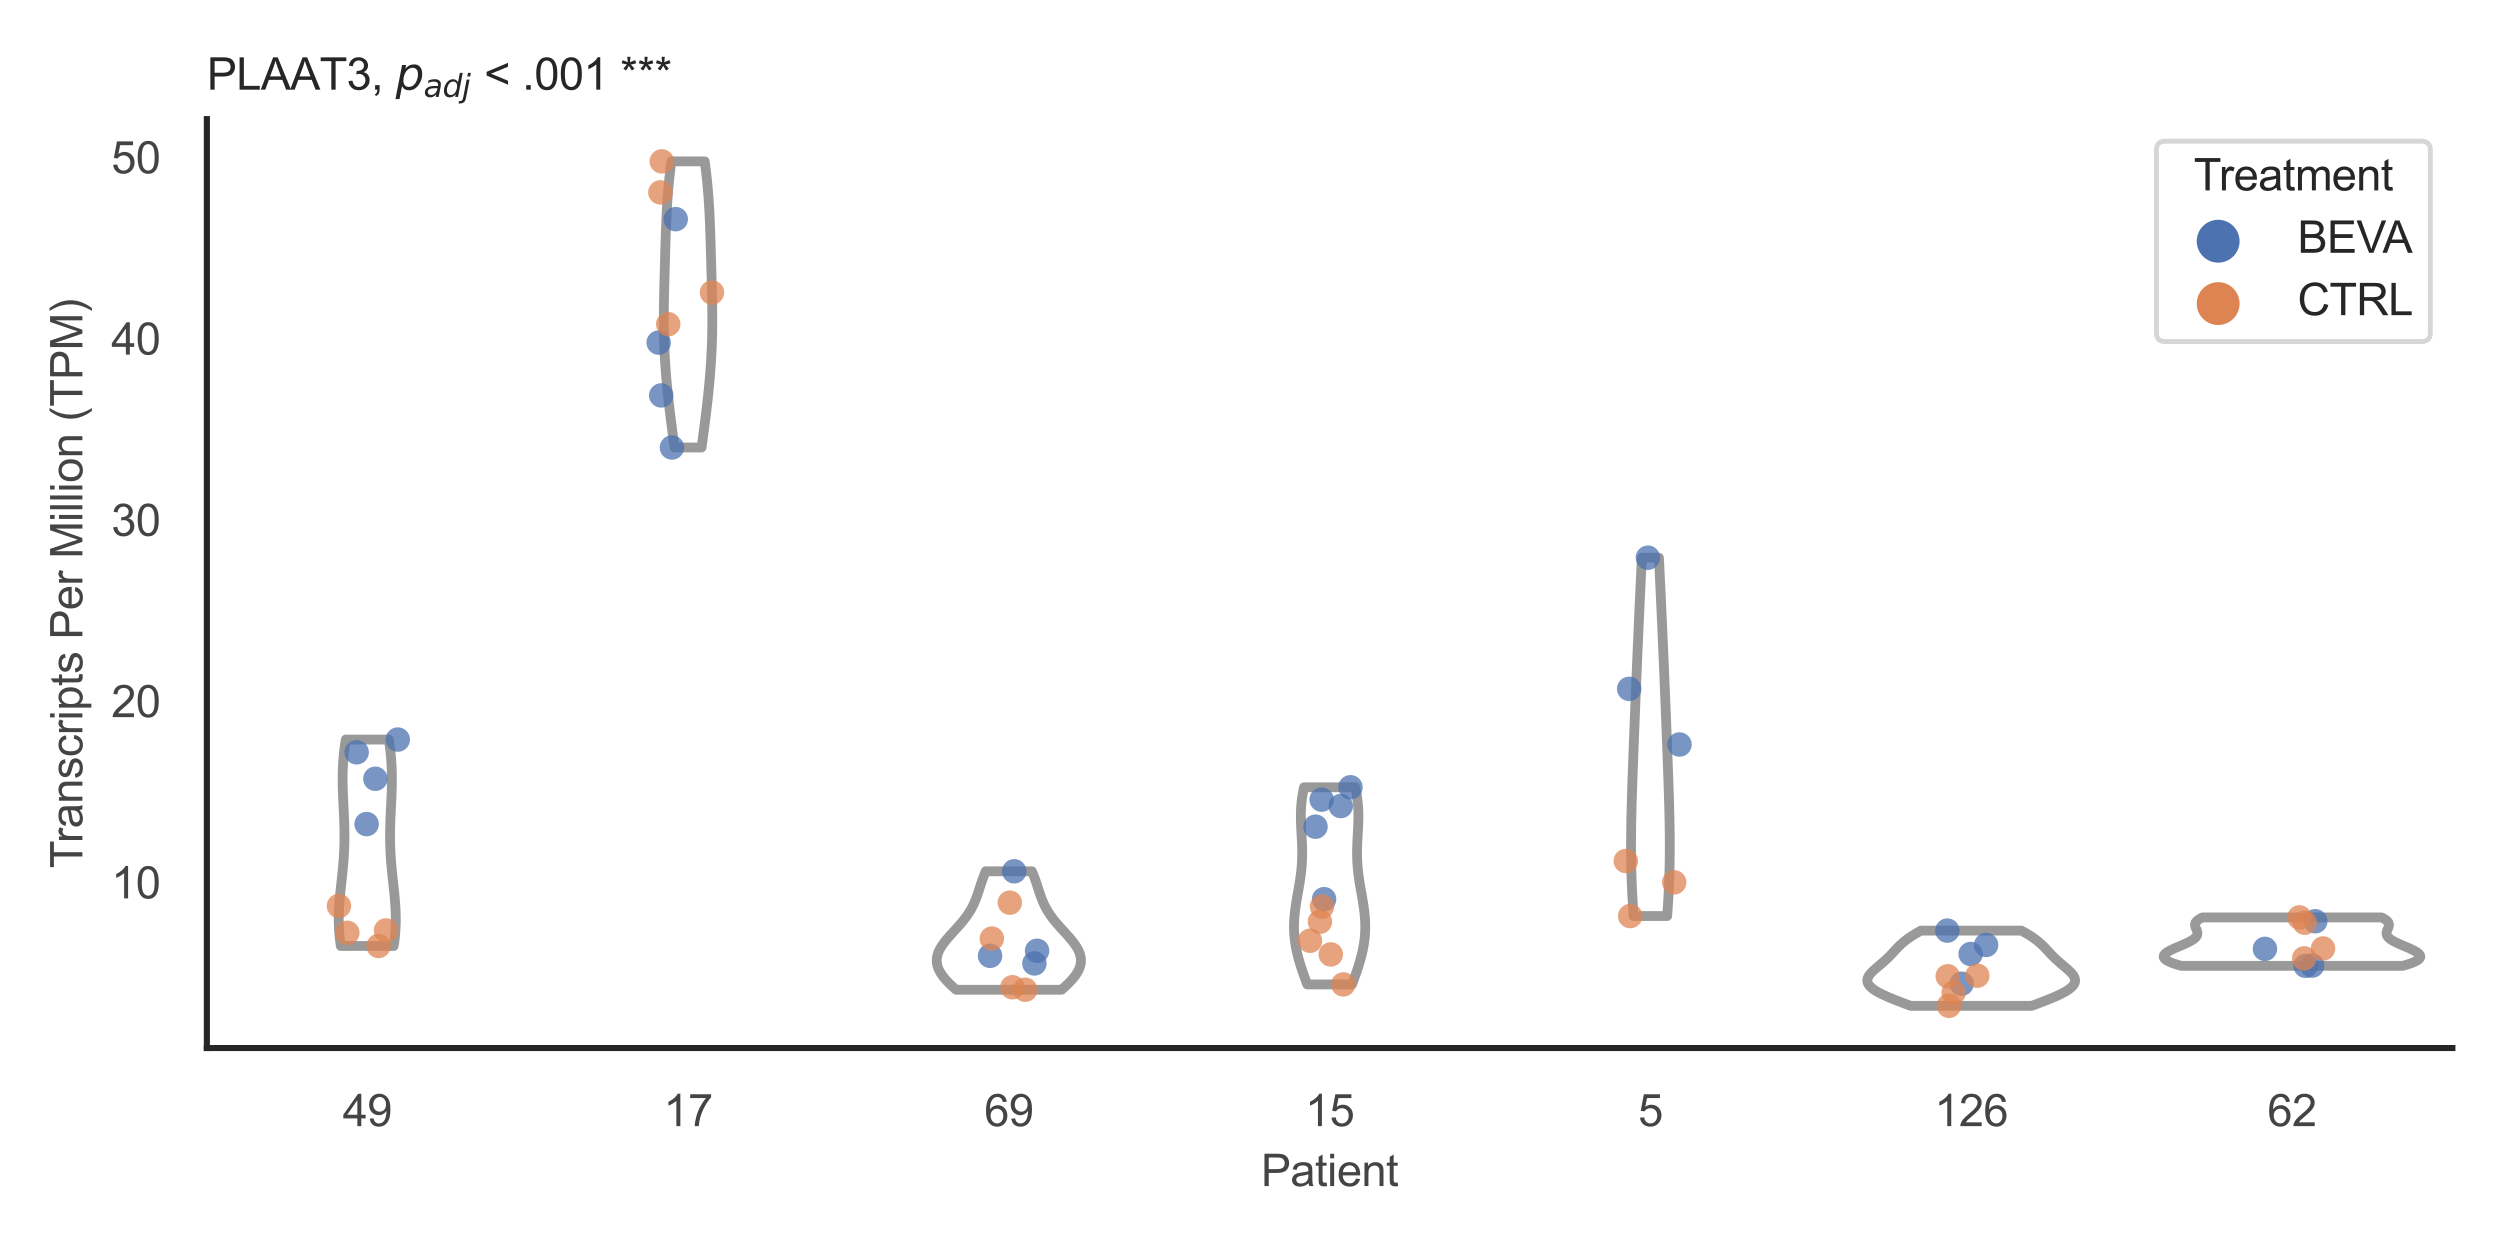 <?xml version="1.0" encoding="utf-8" standalone="no"?>
<!DOCTYPE svg PUBLIC "-//W3C//DTD SVG 1.1//EN"
  "http://www.w3.org/Graphics/SVG/1.1/DTD/svg11.dtd">
<svg xmlns:xlink="http://www.w3.org/1999/xlink" width="510.236pt" height="255.118pt" viewBox="0 0 510.236 255.118" xmlns="http://www.w3.org/2000/svg" version="1.1">
 <defs>
  <style type="text/css">*{stroke-linejoin: round; stroke-linecap: butt}</style>
 </defs>
 <g id="figure_1">
  <g id="patch_1">
   <path d="M 0 255.118 
L 510.236 255.118 
L 510.236 0 
L 0 0 
z
" style="fill: #ffffff"/>
  </g>
  <g id="axes_1">
   <g id="patch_2">
    <path d="M 42.22 213.898 
L 500.516 213.898 
L 500.516 24.32 
L 42.22 24.32 
z
" style="fill: #ffffff"/>
   </g>
   <g id="matplotlib.axis_1">
    <g id="xtick_1">
     <g id="text_1">
      <!-- 49 -->
      <g style="fill: #444444" transform="translate(69.951 229.84)scale(0.09 -0.09)">
       <defs>
        <path id="ArialMT-34" d="M 2069 0 
L 2069 1097 
L 81 1097 
L 81 1613 
L 2172 4581 
L 2631 4581 
L 2631 1613 
L 3250 1613 
L 3250 1097 
L 2631 1097 
L 2631 0 
L 2069 0 
z
M 2069 1613 
L 2069 3678 
L 634 1613 
L 2069 1613 
z
" transform="scale(0.016)"/>
        <path id="ArialMT-39" d="M 350 1059 
L 891 1109 
Q 959 728 1153 556 
Q 1347 384 1650 384 
Q 1909 384 2104 503 
Q 2300 622 2425 820 
Q 2550 1019 2634 1356 
Q 2719 1694 2719 2044 
Q 2719 2081 2716 2156 
Q 2547 1888 2255 1720 
Q 1963 1553 1622 1553 
Q 1053 1553 659 1965 
Q 266 2378 266 3053 
Q 266 3750 677 4175 
Q 1088 4600 1706 4600 
Q 2153 4600 2523 4359 
Q 2894 4119 3086 3673 
Q 3278 3228 3278 2384 
Q 3278 1506 3087 986 
Q 2897 466 2520 194 
Q 2144 -78 1638 -78 
Q 1100 -78 759 220 
Q 419 519 350 1059 
z
M 2653 3081 
Q 2653 3566 2395 3850 
Q 2138 4134 1775 4134 
Q 1400 4134 1122 3828 
Q 844 3522 844 3034 
Q 844 2597 1108 2323 
Q 1372 2050 1759 2050 
Q 2150 2050 2401 2323 
Q 2653 2597 2653 3081 
z
" transform="scale(0.016)"/>
       </defs>
       <use xlink:href="#ArialMT-34"/>
       <use xlink:href="#ArialMT-39" x="55.615"/>
      </g>
     </g>
    </g>
    <g id="xtick_2">
     <g id="text_2">
      <!-- 17 -->
      <g style="fill: #444444" transform="translate(135.421 229.84)scale(0.09 -0.09)">
       <defs>
        <path id="ArialMT-31" d="M 2384 0 
L 1822 0 
L 1822 3584 
Q 1619 3391 1289 3197 
Q 959 3003 697 2906 
L 697 3450 
Q 1169 3672 1522 3987 
Q 1875 4303 2022 4600 
L 2384 4600 
L 2384 0 
z
" transform="scale(0.016)"/>
        <path id="ArialMT-37" d="M 303 3981 
L 303 4522 
L 3269 4522 
L 3269 4084 
Q 2831 3619 2401 2847 
Q 1972 2075 1738 1259 
Q 1569 684 1522 0 
L 944 0 
Q 953 541 1156 1306 
Q 1359 2072 1739 2783 
Q 2119 3494 2547 3981 
L 303 3981 
z
" transform="scale(0.016)"/>
       </defs>
       <use xlink:href="#ArialMT-31"/>
       <use xlink:href="#ArialMT-37" x="55.615"/>
      </g>
     </g>
    </g>
    <g id="xtick_3">
     <g id="text_3">
      <!-- 69 -->
      <g style="fill: #444444" transform="translate(200.892 229.84)scale(0.09 -0.09)">
       <defs>
        <path id="ArialMT-36" d="M 3184 3459 
L 2625 3416 
Q 2550 3747 2413 3897 
Q 2184 4138 1850 4138 
Q 1581 4138 1378 3988 
Q 1113 3794 959 3422 
Q 806 3050 800 2363 
Q 1003 2672 1297 2822 
Q 1591 2972 1913 2972 
Q 2475 2972 2870 2558 
Q 3266 2144 3266 1488 
Q 3266 1056 3080 686 
Q 2894 316 2569 119 
Q 2244 -78 1831 -78 
Q 1128 -78 684 439 
Q 241 956 241 2144 
Q 241 3472 731 4075 
Q 1159 4600 1884 4600 
Q 2425 4600 2770 4297 
Q 3116 3994 3184 3459 
z
M 888 1484 
Q 888 1194 1011 928 
Q 1134 663 1356 523 
Q 1578 384 1822 384 
Q 2178 384 2434 671 
Q 2691 959 2691 1453 
Q 2691 1928 2437 2201 
Q 2184 2475 1800 2475 
Q 1419 2475 1153 2201 
Q 888 1928 888 1484 
z
" transform="scale(0.016)"/>
       </defs>
       <use xlink:href="#ArialMT-36"/>
       <use xlink:href="#ArialMT-39" x="55.615"/>
      </g>
     </g>
    </g>
    <g id="xtick_4">
     <g id="text_4">
      <!-- 15 -->
      <g style="fill: #444444" transform="translate(266.363 229.84)scale(0.09 -0.09)">
       <defs>
        <path id="ArialMT-35" d="M 266 1200 
L 856 1250 
Q 922 819 1161 601 
Q 1400 384 1738 384 
Q 2144 384 2425 690 
Q 2706 997 2706 1503 
Q 2706 1984 2436 2262 
Q 2166 2541 1728 2541 
Q 1456 2541 1237 2417 
Q 1019 2294 894 2097 
L 366 2166 
L 809 4519 
L 3088 4519 
L 3088 3981 
L 1259 3981 
L 1013 2750 
Q 1425 3038 1878 3038 
Q 2478 3038 2890 2622 
Q 3303 2206 3303 1553 
Q 3303 931 2941 478 
Q 2500 -78 1738 -78 
Q 1113 -78 717 272 
Q 322 622 266 1200 
z
" transform="scale(0.016)"/>
       </defs>
       <use xlink:href="#ArialMT-31"/>
       <use xlink:href="#ArialMT-35" x="55.615"/>
      </g>
     </g>
    </g>
    <g id="xtick_5">
     <g id="text_5">
      <!-- 5 -->
      <g style="fill: #444444" transform="translate(334.337 229.84)scale(0.09 -0.09)">
       <use xlink:href="#ArialMT-35"/>
      </g>
     </g>
    </g>
    <g id="xtick_6">
     <g id="text_6">
      <!-- 126 -->
      <g style="fill: #444444" transform="translate(394.803 229.84)scale(0.09 -0.09)">
       <defs>
        <path id="ArialMT-32" d="M 3222 541 
L 3222 0 
L 194 0 
Q 188 203 259 391 
Q 375 700 629 1000 
Q 884 1300 1366 1694 
Q 2113 2306 2375 2664 
Q 2638 3022 2638 3341 
Q 2638 3675 2398 3904 
Q 2159 4134 1775 4134 
Q 1369 4134 1125 3890 
Q 881 3647 878 3216 
L 300 3275 
Q 359 3922 746 4261 
Q 1134 4600 1788 4600 
Q 2447 4600 2831 4234 
Q 3216 3869 3216 3328 
Q 3216 3053 3103 2787 
Q 2991 2522 2730 2228 
Q 2469 1934 1863 1422 
Q 1356 997 1212 845 
Q 1069 694 975 541 
L 3222 541 
z
" transform="scale(0.016)"/>
       </defs>
       <use xlink:href="#ArialMT-31"/>
       <use xlink:href="#ArialMT-32" x="55.615"/>
       <use xlink:href="#ArialMT-36" x="111.23"/>
      </g>
     </g>
    </g>
    <g id="xtick_7">
     <g id="text_7">
      <!-- 62 -->
      <g style="fill: #444444" transform="translate(462.776 229.84)scale(0.09 -0.09)">
       <use xlink:href="#ArialMT-36"/>
       <use xlink:href="#ArialMT-32" x="55.615"/>
      </g>
     </g>
    </g>
    <g id="text_8">
     <!-- Patient -->
     <g style="fill: #444444" transform="translate(257.359 242.071)scale(0.09 -0.09)">
      <defs>
       <path id="ArialMT-50" d="M 494 0 
L 494 4581 
L 2222 4581 
Q 2678 4581 2919 4538 
Q 3256 4481 3484 4323 
Q 3713 4166 3852 3881 
Q 3991 3597 3991 3256 
Q 3991 2672 3619 2267 
Q 3247 1863 2275 1863 
L 1100 1863 
L 1100 0 
L 494 0 
z
M 1100 2403 
L 2284 2403 
Q 2872 2403 3119 2622 
Q 3366 2841 3366 3238 
Q 3366 3525 3220 3729 
Q 3075 3934 2838 4000 
Q 2684 4041 2272 4041 
L 1100 4041 
L 1100 2403 
z
" transform="scale(0.016)"/>
       <path id="ArialMT-61" d="M 2588 409 
Q 2275 144 1986 34 
Q 1697 -75 1366 -75 
Q 819 -75 525 192 
Q 231 459 231 875 
Q 231 1119 342 1320 
Q 453 1522 633 1644 
Q 813 1766 1038 1828 
Q 1203 1872 1538 1913 
Q 2219 1994 2541 2106 
Q 2544 2222 2544 2253 
Q 2544 2597 2384 2738 
Q 2169 2928 1744 2928 
Q 1347 2928 1158 2789 
Q 969 2650 878 2297 
L 328 2372 
Q 403 2725 575 2942 
Q 747 3159 1072 3276 
Q 1397 3394 1825 3394 
Q 2250 3394 2515 3294 
Q 2781 3194 2906 3042 
Q 3031 2891 3081 2659 
Q 3109 2516 3109 2141 
L 3109 1391 
Q 3109 606 3145 398 
Q 3181 191 3288 0 
L 2700 0 
Q 2613 175 2588 409 
z
M 2541 1666 
Q 2234 1541 1622 1453 
Q 1275 1403 1131 1340 
Q 988 1278 909 1158 
Q 831 1038 831 891 
Q 831 666 1001 516 
Q 1172 366 1500 366 
Q 1825 366 2078 508 
Q 2331 650 2450 897 
Q 2541 1088 2541 1459 
L 2541 1666 
z
" transform="scale(0.016)"/>
       <path id="ArialMT-74" d="M 1650 503 
L 1731 6 
Q 1494 -44 1306 -44 
Q 1000 -44 831 53 
Q 663 150 594 308 
Q 525 466 525 972 
L 525 2881 
L 113 2881 
L 113 3319 
L 525 3319 
L 525 4141 
L 1084 4478 
L 1084 3319 
L 1650 3319 
L 1650 2881 
L 1084 2881 
L 1084 941 
Q 1084 700 1114 631 
Q 1144 563 1211 522 
Q 1278 481 1403 481 
Q 1497 481 1650 503 
z
" transform="scale(0.016)"/>
       <path id="ArialMT-69" d="M 425 3934 
L 425 4581 
L 988 4581 
L 988 3934 
L 425 3934 
z
M 425 0 
L 425 3319 
L 988 3319 
L 988 0 
L 425 0 
z
" transform="scale(0.016)"/>
       <path id="ArialMT-65" d="M 2694 1069 
L 3275 997 
Q 3138 488 2766 206 
Q 2394 -75 1816 -75 
Q 1088 -75 661 373 
Q 234 822 234 1631 
Q 234 2469 665 2931 
Q 1097 3394 1784 3394 
Q 2450 3394 2872 2941 
Q 3294 2488 3294 1666 
Q 3294 1616 3291 1516 
L 816 1516 
Q 847 969 1125 678 
Q 1403 388 1819 388 
Q 2128 388 2347 550 
Q 2566 713 2694 1069 
z
M 847 1978 
L 2700 1978 
Q 2663 2397 2488 2606 
Q 2219 2931 1791 2931 
Q 1403 2931 1139 2672 
Q 875 2413 847 1978 
z
" transform="scale(0.016)"/>
       <path id="ArialMT-6e" d="M 422 0 
L 422 3319 
L 928 3319 
L 928 2847 
Q 1294 3394 1984 3394 
Q 2284 3394 2536 3286 
Q 2788 3178 2913 3003 
Q 3038 2828 3088 2588 
Q 3119 2431 3119 2041 
L 3119 0 
L 2556 0 
L 2556 2019 
Q 2556 2363 2490 2533 
Q 2425 2703 2258 2804 
Q 2091 2906 1866 2906 
Q 1506 2906 1245 2678 
Q 984 2450 984 1813 
L 984 0 
L 422 0 
z
" transform="scale(0.016)"/>
      </defs>
      <use xlink:href="#ArialMT-50"/>
      <use xlink:href="#ArialMT-61" x="66.699"/>
      <use xlink:href="#ArialMT-74" x="122.314"/>
      <use xlink:href="#ArialMT-69" x="150.098"/>
      <use xlink:href="#ArialMT-65" x="172.314"/>
      <use xlink:href="#ArialMT-6e" x="227.93"/>
      <use xlink:href="#ArialMT-74" x="283.545"/>
     </g>
    </g>
   </g>
   <g id="matplotlib.axis_2">
    <g id="ytick_1">
     <g id="text_9">
      <!-- 10 -->
      <g style="fill: #444444" transform="translate(22.71 183.357)scale(0.09 -0.09)">
       <defs>
        <path id="ArialMT-30" d="M 266 2259 
Q 266 3072 433 3567 
Q 600 4063 929 4331 
Q 1259 4600 1759 4600 
Q 2128 4600 2406 4451 
Q 2684 4303 2865 4023 
Q 3047 3744 3150 3342 
Q 3253 2941 3253 2259 
Q 3253 1453 3087 958 
Q 2922 463 2592 192 
Q 2263 -78 1759 -78 
Q 1097 -78 719 397 
Q 266 969 266 2259 
z
M 844 2259 
Q 844 1131 1108 757 
Q 1372 384 1759 384 
Q 2147 384 2411 759 
Q 2675 1134 2675 2259 
Q 2675 3391 2411 3762 
Q 2147 4134 1753 4134 
Q 1366 4134 1134 3806 
Q 844 3388 844 2259 
z
" transform="scale(0.016)"/>
       </defs>
       <use xlink:href="#ArialMT-31"/>
       <use xlink:href="#ArialMT-30" x="55.615"/>
      </g>
     </g>
    </g>
    <g id="ytick_2">
     <g id="text_10">
      <!-- 20 -->
      <g style="fill: #444444" transform="translate(22.71 146.361)scale(0.09 -0.09)">
       <use xlink:href="#ArialMT-32"/>
       <use xlink:href="#ArialMT-30" x="55.615"/>
      </g>
     </g>
    </g>
    <g id="ytick_3">
     <g id="text_11">
      <!-- 30 -->
      <g style="fill: #444444" transform="translate(22.71 109.364)scale(0.09 -0.09)">
       <defs>
        <path id="ArialMT-33" d="M 269 1209 
L 831 1284 
Q 928 806 1161 595 
Q 1394 384 1728 384 
Q 2125 384 2398 659 
Q 2672 934 2672 1341 
Q 2672 1728 2419 1979 
Q 2166 2231 1775 2231 
Q 1616 2231 1378 2169 
L 1441 2663 
Q 1497 2656 1531 2656 
Q 1891 2656 2178 2843 
Q 2466 3031 2466 3422 
Q 2466 3731 2256 3934 
Q 2047 4138 1716 4138 
Q 1388 4138 1169 3931 
Q 950 3725 888 3313 
L 325 3413 
Q 428 3978 793 4289 
Q 1159 4600 1703 4600 
Q 2078 4600 2393 4439 
Q 2709 4278 2876 4000 
Q 3044 3722 3044 3409 
Q 3044 3113 2884 2869 
Q 2725 2625 2413 2481 
Q 2819 2388 3044 2092 
Q 3269 1797 3269 1353 
Q 3269 753 2831 336 
Q 2394 -81 1725 -81 
Q 1122 -81 723 278 
Q 325 638 269 1209 
z
" transform="scale(0.016)"/>
       </defs>
       <use xlink:href="#ArialMT-33"/>
       <use xlink:href="#ArialMT-30" x="55.615"/>
      </g>
     </g>
    </g>
    <g id="ytick_4">
     <g id="text_12">
      <!-- 40 -->
      <g style="fill: #444444" transform="translate(22.71 72.368)scale(0.09 -0.09)">
       <use xlink:href="#ArialMT-34"/>
       <use xlink:href="#ArialMT-30" x="55.615"/>
      </g>
     </g>
    </g>
    <g id="ytick_5">
     <g id="text_13">
      <!-- 50 -->
      <g style="fill: #444444" transform="translate(22.71 35.372)scale(0.09 -0.09)">
       <use xlink:href="#ArialMT-35"/>
       <use xlink:href="#ArialMT-30" x="55.615"/>
      </g>
     </g>
    </g>
    <g id="text_14">
     <!-- Transcripts Per Million (TPM) -->
     <g style="fill: #444444" transform="translate(16.816 177.194)rotate(-90)scale(0.09 -0.09)">
      <defs>
       <path id="ArialMT-54" d="M 1659 0 
L 1659 4041 
L 150 4041 
L 150 4581 
L 3781 4581 
L 3781 4041 
L 2266 4041 
L 2266 0 
L 1659 0 
z
" transform="scale(0.016)"/>
       <path id="ArialMT-72" d="M 416 0 
L 416 3319 
L 922 3319 
L 922 2816 
Q 1116 3169 1280 3281 
Q 1444 3394 1641 3394 
Q 1925 3394 2219 3213 
L 2025 2691 
Q 1819 2813 1613 2813 
Q 1428 2813 1281 2702 
Q 1134 2591 1072 2394 
Q 978 2094 978 1738 
L 978 0 
L 416 0 
z
" transform="scale(0.016)"/>
       <path id="ArialMT-73" d="M 197 991 
L 753 1078 
Q 800 744 1014 566 
Q 1228 388 1613 388 
Q 2000 388 2187 545 
Q 2375 703 2375 916 
Q 2375 1106 2209 1216 
Q 2094 1291 1634 1406 
Q 1016 1563 777 1677 
Q 538 1791 414 1992 
Q 291 2194 291 2438 
Q 291 2659 392 2848 
Q 494 3038 669 3163 
Q 800 3259 1026 3326 
Q 1253 3394 1513 3394 
Q 1903 3394 2198 3281 
Q 2494 3169 2634 2976 
Q 2775 2784 2828 2463 
L 2278 2388 
Q 2241 2644 2061 2787 
Q 1881 2931 1553 2931 
Q 1166 2931 1000 2803 
Q 834 2675 834 2503 
Q 834 2394 903 2306 
Q 972 2216 1119 2156 
Q 1203 2125 1616 2013 
Q 2213 1853 2448 1751 
Q 2684 1650 2818 1456 
Q 2953 1263 2953 975 
Q 2953 694 2789 445 
Q 2625 197 2315 61 
Q 2006 -75 1616 -75 
Q 969 -75 630 194 
Q 291 463 197 991 
z
" transform="scale(0.016)"/>
       <path id="ArialMT-63" d="M 2588 1216 
L 3141 1144 
Q 3050 572 2676 248 
Q 2303 -75 1759 -75 
Q 1078 -75 664 370 
Q 250 816 250 1647 
Q 250 2184 428 2587 
Q 606 2991 970 3192 
Q 1334 3394 1763 3394 
Q 2303 3394 2647 3120 
Q 2991 2847 3088 2344 
L 2541 2259 
Q 2463 2594 2264 2762 
Q 2066 2931 1784 2931 
Q 1359 2931 1093 2626 
Q 828 2322 828 1663 
Q 828 994 1084 691 
Q 1341 388 1753 388 
Q 2084 388 2306 591 
Q 2528 794 2588 1216 
z
" transform="scale(0.016)"/>
       <path id="ArialMT-70" d="M 422 -1272 
L 422 3319 
L 934 3319 
L 934 2888 
Q 1116 3141 1344 3267 
Q 1572 3394 1897 3394 
Q 2322 3394 2647 3175 
Q 2972 2956 3137 2557 
Q 3303 2159 3303 1684 
Q 3303 1175 3120 767 
Q 2938 359 2589 142 
Q 2241 -75 1856 -75 
Q 1575 -75 1351 44 
Q 1128 163 984 344 
L 984 -1272 
L 422 -1272 
z
M 931 1641 
Q 931 1000 1190 694 
Q 1450 388 1819 388 
Q 2194 388 2461 705 
Q 2728 1022 2728 1688 
Q 2728 2322 2467 2637 
Q 2206 2953 1844 2953 
Q 1484 2953 1207 2617 
Q 931 2281 931 1641 
z
" transform="scale(0.016)"/>
       <path id="ArialMT-20" transform="scale(0.016)"/>
       <path id="ArialMT-4d" d="M 475 0 
L 475 4581 
L 1388 4581 
L 2472 1338 
Q 2622 884 2691 659 
Q 2769 909 2934 1394 
L 4031 4581 
L 4847 4581 
L 4847 0 
L 4263 0 
L 4263 3834 
L 2931 0 
L 2384 0 
L 1059 3900 
L 1059 0 
L 475 0 
z
" transform="scale(0.016)"/>
       <path id="ArialMT-6c" d="M 409 0 
L 409 4581 
L 972 4581 
L 972 0 
L 409 0 
z
" transform="scale(0.016)"/>
       <path id="ArialMT-6f" d="M 213 1659 
Q 213 2581 725 3025 
Q 1153 3394 1769 3394 
Q 2453 3394 2887 2945 
Q 3322 2497 3322 1706 
Q 3322 1066 3130 698 
Q 2938 331 2570 128 
Q 2203 -75 1769 -75 
Q 1072 -75 642 372 
Q 213 819 213 1659 
z
M 791 1659 
Q 791 1022 1069 705 
Q 1347 388 1769 388 
Q 2188 388 2466 706 
Q 2744 1025 2744 1678 
Q 2744 2294 2464 2611 
Q 2184 2928 1769 2928 
Q 1347 2928 1069 2612 
Q 791 2297 791 1659 
z
" transform="scale(0.016)"/>
       <path id="ArialMT-28" d="M 1497 -1347 
Q 1031 -759 709 28 
Q 388 816 388 1659 
Q 388 2403 628 3084 
Q 909 3875 1497 4659 
L 1900 4659 
Q 1522 4009 1400 3731 
Q 1209 3300 1100 2831 
Q 966 2247 966 1656 
Q 966 153 1900 -1347 
L 1497 -1347 
z
" transform="scale(0.016)"/>
       <path id="ArialMT-29" d="M 791 -1347 
L 388 -1347 
Q 1322 153 1322 1656 
Q 1322 2244 1188 2822 
Q 1081 3291 891 3722 
Q 769 4003 388 4659 
L 791 4659 
Q 1378 3875 1659 3084 
Q 1900 2403 1900 1659 
Q 1900 816 1576 28 
Q 1253 -759 791 -1347 
z
" transform="scale(0.016)"/>
      </defs>
      <use xlink:href="#ArialMT-54"/>
      <use xlink:href="#ArialMT-72" x="57.334"/>
      <use xlink:href="#ArialMT-61" x="90.635"/>
      <use xlink:href="#ArialMT-6e" x="146.25"/>
      <use xlink:href="#ArialMT-73" x="201.865"/>
      <use xlink:href="#ArialMT-63" x="251.865"/>
      <use xlink:href="#ArialMT-72" x="301.865"/>
      <use xlink:href="#ArialMT-69" x="335.166"/>
      <use xlink:href="#ArialMT-70" x="357.383"/>
      <use xlink:href="#ArialMT-74" x="412.998"/>
      <use xlink:href="#ArialMT-73" x="440.781"/>
      <use xlink:href="#ArialMT-20" x="490.781"/>
      <use xlink:href="#ArialMT-50" x="518.564"/>
      <use xlink:href="#ArialMT-65" x="585.264"/>
      <use xlink:href="#ArialMT-72" x="640.879"/>
      <use xlink:href="#ArialMT-20" x="674.18"/>
      <use xlink:href="#ArialMT-4d" x="701.963"/>
      <use xlink:href="#ArialMT-69" x="785.264"/>
      <use xlink:href="#ArialMT-6c" x="807.48"/>
      <use xlink:href="#ArialMT-6c" x="829.697"/>
      <use xlink:href="#ArialMT-69" x="851.914"/>
      <use xlink:href="#ArialMT-6f" x="874.131"/>
      <use xlink:href="#ArialMT-6e" x="929.746"/>
      <use xlink:href="#ArialMT-20" x="985.361"/>
      <use xlink:href="#ArialMT-28" x="1013.145"/>
      <use xlink:href="#ArialMT-54" x="1046.445"/>
      <use xlink:href="#ArialMT-50" x="1107.529"/>
      <use xlink:href="#ArialMT-4d" x="1174.229"/>
      <use xlink:href="#ArialMT-29" x="1257.529"/>
     </g>
    </g>
   </g>
   <g id="PolyCollection_1">
    <defs>
     <path id="mbbe5611e81" d="M 80.353 -62.049 
L 69.558 -62.049 
L 69.494 -62.474 
L 69.435 -62.9 
L 69.381 -63.326 
L 69.332 -63.751 
L 69.289 -64.177 
L 69.251 -64.602 
L 69.218 -65.028 
L 69.191 -65.453 
L 69.169 -65.879 
L 69.152 -66.304 
L 69.141 -66.73 
L 69.134 -67.155 
L 69.133 -67.581 
L 69.136 -68.007 
L 69.144 -68.432 
L 69.157 -68.858 
L 69.173 -69.283 
L 69.194 -69.709 
L 69.218 -70.134 
L 69.246 -70.56 
L 69.277 -70.985 
L 69.311 -71.411 
L 69.348 -71.837 
L 69.387 -72.262 
L 69.428 -72.688 
L 69.47 -73.113 
L 69.514 -73.539 
L 69.559 -73.964 
L 69.605 -74.39 
L 69.652 -74.815 
L 69.698 -75.241 
L 69.744 -75.666 
L 69.79 -76.092 
L 69.835 -76.518 
L 69.88 -76.943 
L 69.923 -77.369 
L 69.964 -77.794 
L 70.004 -78.22 
L 70.042 -78.645 
L 70.077 -79.071 
L 70.111 -79.496 
L 70.142 -79.922 
L 70.17 -80.348 
L 70.196 -80.773 
L 70.219 -81.199 
L 70.24 -81.624 
L 70.257 -82.05 
L 70.272 -82.475 
L 70.284 -82.901 
L 70.292 -83.326 
L 70.298 -83.752 
L 70.302 -84.177 
L 70.302 -84.603 
L 70.3 -85.029 
L 70.295 -85.454 
L 70.288 -85.88 
L 70.279 -86.305 
L 70.268 -86.731 
L 70.255 -87.156 
L 70.24 -87.582 
L 70.223 -88.007 
L 70.205 -88.433 
L 70.187 -88.859 
L 70.167 -89.284 
L 70.147 -89.71 
L 70.126 -90.135 
L 70.105 -90.561 
L 70.084 -90.986 
L 70.064 -91.412 
L 70.044 -91.837 
L 70.025 -92.263 
L 70.007 -92.688 
L 69.99 -93.114 
L 69.975 -93.54 
L 69.962 -93.965 
L 69.951 -94.391 
L 69.941 -94.816 
L 69.935 -95.242 
L 69.93 -95.667 
L 69.929 -96.093 
L 69.931 -96.518 
L 69.935 -96.944 
L 69.943 -97.37 
L 69.954 -97.795 
L 69.969 -98.221 
L 69.987 -98.646 
L 70.009 -99.072 
L 70.035 -99.497 
L 70.064 -99.923 
L 70.097 -100.348 
L 70.134 -100.774 
L 70.175 -101.199 
L 70.22 -101.625 
L 70.268 -102.051 
L 70.32 -102.476 
L 70.376 -102.902 
L 70.435 -103.327 
L 70.498 -103.753 
L 70.564 -104.178 
L 79.347 -104.178 
L 79.347 -104.178 
L 79.413 -103.753 
L 79.476 -103.327 
L 79.535 -102.902 
L 79.591 -102.476 
L 79.643 -102.051 
L 79.691 -101.625 
L 79.736 -101.199 
L 79.777 -100.774 
L 79.814 -100.348 
L 79.847 -99.923 
L 79.876 -99.497 
L 79.902 -99.072 
L 79.924 -98.646 
L 79.942 -98.221 
L 79.957 -97.795 
L 79.968 -97.37 
L 79.976 -96.944 
L 79.98 -96.518 
L 79.982 -96.093 
L 79.98 -95.667 
L 79.976 -95.242 
L 79.97 -94.816 
L 79.96 -94.391 
L 79.949 -93.965 
L 79.936 -93.54 
L 79.921 -93.114 
L 79.904 -92.688 
L 79.886 -92.263 
L 79.867 -91.837 
L 79.847 -91.412 
L 79.827 -90.986 
L 79.806 -90.561 
L 79.785 -90.135 
L 79.764 -89.71 
L 79.744 -89.284 
L 79.724 -88.859 
L 79.705 -88.433 
L 79.688 -88.007 
L 79.671 -87.582 
L 79.656 -87.156 
L 79.643 -86.731 
L 79.632 -86.305 
L 79.623 -85.88 
L 79.616 -85.454 
L 79.611 -85.029 
L 79.609 -84.603 
L 79.609 -84.177 
L 79.613 -83.752 
L 79.619 -83.326 
L 79.627 -82.901 
L 79.639 -82.475 
L 79.654 -82.05 
L 79.671 -81.624 
L 79.691 -81.199 
L 79.715 -80.773 
L 79.74 -80.348 
L 79.769 -79.922 
L 79.8 -79.496 
L 79.834 -79.071 
L 79.869 -78.645 
L 79.907 -78.22 
L 79.947 -77.794 
L 79.988 -77.369 
L 80.031 -76.943 
L 80.075 -76.518 
L 80.121 -76.092 
L 80.166 -75.666 
L 80.213 -75.241 
L 80.259 -74.815 
L 80.306 -74.39 
L 80.351 -73.964 
L 80.397 -73.539 
L 80.441 -73.113 
L 80.483 -72.688 
L 80.524 -72.262 
L 80.563 -71.837 
L 80.6 -71.411 
L 80.634 -70.985 
L 80.665 -70.56 
L 80.693 -70.134 
L 80.717 -69.709 
L 80.738 -69.283 
L 80.754 -68.858 
L 80.767 -68.432 
L 80.775 -68.007 
L 80.778 -67.581 
L 80.777 -67.155 
L 80.77 -66.73 
L 80.759 -66.304 
L 80.742 -65.879 
L 80.72 -65.453 
L 80.693 -65.028 
L 80.66 -64.602 
L 80.622 -64.177 
L 80.579 -63.751 
L 80.53 -63.326 
L 80.476 -62.9 
L 80.417 -62.474 
L 80.353 -62.049 
z
" style="stroke: #999999; stroke-width: 2"/>
    </defs>
    <g clip-path="url(#p1e5cdfabe8)">
     <use xlink:href="#mbbe5611e81" x="0" y="255.118" style="fill: #ffffff; stroke: #999999; stroke-width: 2"/>
    </g>
   </g>
   <g id="PolyCollection_2">
    <defs>
     <path id="md464298cf6" d="M 143.182 -163.784 
L 137.67 -163.784 
L 137.59 -164.374 
L 137.509 -164.964 
L 137.429 -165.554 
L 137.35 -166.143 
L 137.271 -166.733 
L 137.192 -167.323 
L 137.115 -167.913 
L 137.038 -168.503 
L 136.962 -169.093 
L 136.888 -169.683 
L 136.814 -170.273 
L 136.742 -170.862 
L 136.67 -171.452 
L 136.6 -172.042 
L 136.532 -172.632 
L 136.465 -173.222 
L 136.399 -173.812 
L 136.336 -174.402 
L 136.274 -174.992 
L 136.214 -175.581 
L 136.156 -176.171 
L 136.099 -176.761 
L 136.045 -177.351 
L 135.993 -177.941 
L 135.944 -178.531 
L 135.896 -179.121 
L 135.851 -179.71 
L 135.809 -180.3 
L 135.769 -180.89 
L 135.731 -181.48 
L 135.696 -182.07 
L 135.664 -182.66 
L 135.634 -183.25 
L 135.607 -183.84 
L 135.582 -184.429 
L 135.561 -185.019 
L 135.542 -185.609 
L 135.525 -186.199 
L 135.511 -186.789 
L 135.5 -187.379 
L 135.491 -187.969 
L 135.484 -188.558 
L 135.48 -189.148 
L 135.478 -189.738 
L 135.478 -190.328 
L 135.48 -190.918 
L 135.484 -191.508 
L 135.49 -192.098 
L 135.497 -192.688 
L 135.506 -193.277 
L 135.516 -193.867 
L 135.527 -194.457 
L 135.54 -195.047 
L 135.553 -195.637 
L 135.567 -196.227 
L 135.581 -196.817 
L 135.596 -197.406 
L 135.612 -197.996 
L 135.628 -198.586 
L 135.644 -199.176 
L 135.66 -199.766 
L 135.676 -200.356 
L 135.693 -200.946 
L 135.709 -201.536 
L 135.726 -202.125 
L 135.742 -202.715 
L 135.759 -203.305 
L 135.776 -203.895 
L 135.793 -204.485 
L 135.81 -205.075 
L 135.827 -205.665 
L 135.845 -206.254 
L 135.864 -206.844 
L 135.884 -207.434 
L 135.904 -208.024 
L 135.925 -208.614 
L 135.948 -209.204 
L 135.972 -209.794 
L 135.997 -210.384 
L 136.025 -210.973 
L 136.054 -211.563 
L 136.085 -212.153 
L 136.118 -212.743 
L 136.154 -213.333 
L 136.192 -213.923 
L 136.233 -214.513 
L 136.276 -215.103 
L 136.323 -215.692 
L 136.372 -216.282 
L 136.424 -216.872 
L 136.479 -217.462 
L 136.537 -218.052 
L 136.598 -218.642 
L 136.662 -219.232 
L 136.729 -219.821 
L 136.799 -220.411 
L 136.871 -221.001 
L 136.946 -221.591 
L 137.024 -222.181 
L 143.828 -222.181 
L 143.828 -222.181 
L 143.906 -221.591 
L 143.981 -221.001 
L 144.054 -220.411 
L 144.124 -219.821 
L 144.191 -219.232 
L 144.255 -218.642 
L 144.316 -218.052 
L 144.374 -217.462 
L 144.429 -216.872 
L 144.481 -216.282 
L 144.53 -215.692 
L 144.576 -215.103 
L 144.62 -214.513 
L 144.661 -213.923 
L 144.699 -213.333 
L 144.734 -212.743 
L 144.768 -212.153 
L 144.799 -211.563 
L 144.828 -210.973 
L 144.855 -210.384 
L 144.881 -209.794 
L 144.905 -209.204 
L 144.927 -208.614 
L 144.949 -208.024 
L 144.969 -207.434 
L 144.988 -206.844 
L 145.007 -206.254 
L 145.025 -205.665 
L 145.043 -205.075 
L 145.06 -204.485 
L 145.077 -203.895 
L 145.094 -203.305 
L 145.11 -202.715 
L 145.127 -202.125 
L 145.143 -201.536 
L 145.16 -200.946 
L 145.176 -200.356 
L 145.193 -199.766 
L 145.209 -199.176 
L 145.225 -198.586 
L 145.241 -197.996 
L 145.256 -197.406 
L 145.271 -196.817 
L 145.286 -196.227 
L 145.3 -195.637 
L 145.313 -195.047 
L 145.325 -194.457 
L 145.337 -193.867 
L 145.347 -193.277 
L 145.355 -192.688 
L 145.363 -192.098 
L 145.368 -191.508 
L 145.372 -190.918 
L 145.374 -190.328 
L 145.374 -189.738 
L 145.372 -189.148 
L 145.368 -188.558 
L 145.362 -187.969 
L 145.353 -187.379 
L 145.341 -186.789 
L 145.327 -186.199 
L 145.311 -185.609 
L 145.292 -185.019 
L 145.27 -184.429 
L 145.246 -183.84 
L 145.219 -183.25 
L 145.189 -182.66 
L 145.157 -182.07 
L 145.122 -181.48 
L 145.084 -180.89 
L 145.044 -180.3 
L 145.001 -179.71 
L 144.956 -179.121 
L 144.909 -178.531 
L 144.859 -177.941 
L 144.807 -177.351 
L 144.753 -176.761 
L 144.697 -176.171 
L 144.639 -175.581 
L 144.579 -174.992 
L 144.517 -174.402 
L 144.453 -173.812 
L 144.388 -173.222 
L 144.321 -172.632 
L 144.252 -172.042 
L 144.182 -171.452 
L 144.111 -170.862 
L 144.039 -170.273 
L 143.965 -169.683 
L 143.89 -169.093 
L 143.814 -168.503 
L 143.738 -167.913 
L 143.66 -167.323 
L 143.582 -166.733 
L 143.503 -166.143 
L 143.423 -165.554 
L 143.343 -164.964 
L 143.263 -164.374 
L 143.182 -163.784 
z
" style="stroke: #999999; stroke-width: 2"/>
    </defs>
    <g clip-path="url(#p1e5cdfabe8)">
     <use xlink:href="#md464298cf6" x="0" y="255.118" style="fill: #ffffff; stroke: #999999; stroke-width: 2"/>
    </g>
   </g>
   <g id="PolyCollection_3">
    <defs>
     <path id="m657bc586f9" d="M 216.657 -53.118 
L 195.137 -53.118 
L 194.858 -53.362 
L 194.585 -53.606 
L 194.318 -53.85 
L 194.058 -54.094 
L 193.807 -54.338 
L 193.563 -54.583 
L 193.329 -54.827 
L 193.104 -55.071 
L 192.889 -55.315 
L 192.685 -55.559 
L 192.492 -55.803 
L 192.311 -56.048 
L 192.142 -56.292 
L 191.985 -56.536 
L 191.841 -56.78 
L 191.711 -57.024 
L 191.594 -57.269 
L 191.491 -57.513 
L 191.403 -57.757 
L 191.329 -58.001 
L 191.27 -58.245 
L 191.226 -58.489 
L 191.196 -58.734 
L 191.182 -58.978 
L 191.182 -59.222 
L 191.197 -59.466 
L 191.227 -59.71 
L 191.272 -59.954 
L 191.331 -60.199 
L 191.404 -60.443 
L 191.491 -60.687 
L 191.591 -60.931 
L 191.704 -61.175 
L 191.829 -61.419 
L 191.966 -61.664 
L 192.114 -61.908 
L 192.273 -62.152 
L 192.441 -62.396 
L 192.619 -62.64 
L 192.804 -62.885 
L 192.998 -63.129 
L 193.198 -63.373 
L 193.403 -63.617 
L 193.614 -63.861 
L 193.829 -64.105 
L 194.047 -64.35 
L 194.267 -64.594 
L 194.489 -64.838 
L 194.712 -65.082 
L 194.935 -65.326 
L 195.156 -65.57 
L 195.377 -65.815 
L 195.595 -66.059 
L 195.81 -66.303 
L 196.022 -66.547 
L 196.23 -66.791 
L 196.433 -67.035 
L 196.631 -67.28 
L 196.824 -67.524 
L 197.011 -67.768 
L 197.192 -68.012 
L 197.368 -68.256 
L 197.536 -68.501 
L 197.699 -68.745 
L 197.855 -68.989 
L 198.004 -69.233 
L 198.148 -69.477 
L 198.285 -69.721 
L 198.416 -69.966 
L 198.541 -70.21 
L 198.66 -70.454 
L 198.774 -70.698 
L 198.883 -70.942 
L 198.988 -71.186 
L 199.088 -71.431 
L 199.184 -71.675 
L 199.277 -71.919 
L 199.367 -72.163 
L 199.454 -72.407 
L 199.538 -72.651 
L 199.621 -72.896 
L 199.702 -73.14 
L 199.782 -73.384 
L 199.862 -73.628 
L 199.941 -73.872 
L 200.02 -74.117 
L 200.1 -74.361 
L 200.18 -74.605 
L 200.261 -74.849 
L 200.344 -75.093 
L 200.428 -75.337 
L 200.514 -75.582 
L 200.602 -75.826 
L 200.692 -76.07 
L 200.784 -76.314 
L 200.878 -76.558 
L 200.975 -76.802 
L 201.074 -77.047 
L 201.176 -77.291 
L 210.618 -77.291 
L 210.618 -77.291 
L 210.72 -77.047 
L 210.819 -76.802 
L 210.916 -76.558 
L 211.011 -76.314 
L 211.103 -76.07 
L 211.193 -75.826 
L 211.28 -75.582 
L 211.366 -75.337 
L 211.451 -75.093 
L 211.533 -74.849 
L 211.615 -74.605 
L 211.695 -74.361 
L 211.775 -74.117 
L 211.854 -73.872 
L 211.933 -73.628 
L 212.012 -73.384 
L 212.092 -73.14 
L 212.174 -72.896 
L 212.256 -72.651 
L 212.341 -72.407 
L 212.428 -72.163 
L 212.517 -71.919 
L 212.61 -71.675 
L 212.706 -71.431 
L 212.806 -71.186 
L 212.911 -70.942 
L 213.02 -70.698 
L 213.134 -70.454 
L 213.254 -70.21 
L 213.379 -69.966 
L 213.51 -69.721 
L 213.647 -69.477 
L 213.79 -69.233 
L 213.94 -68.989 
L 214.096 -68.745 
L 214.258 -68.501 
L 214.427 -68.256 
L 214.602 -68.012 
L 214.783 -67.768 
L 214.97 -67.524 
L 215.163 -67.28 
L 215.362 -67.035 
L 215.565 -66.791 
L 215.772 -66.547 
L 215.984 -66.303 
L 216.199 -66.059 
L 216.418 -65.815 
L 216.638 -65.57 
L 216.86 -65.326 
L 217.083 -65.082 
L 217.305 -64.838 
L 217.527 -64.594 
L 217.748 -64.35 
L 217.966 -64.105 
L 218.181 -63.861 
L 218.391 -63.617 
L 218.597 -63.373 
L 218.797 -63.129 
L 218.99 -62.885 
L 219.176 -62.64 
L 219.353 -62.396 
L 219.522 -62.152 
L 219.68 -61.908 
L 219.828 -61.664 
L 219.965 -61.419 
L 220.091 -61.175 
L 220.204 -60.931 
L 220.304 -60.687 
L 220.39 -60.443 
L 220.463 -60.199 
L 220.522 -59.954 
L 220.567 -59.71 
L 220.597 -59.466 
L 220.612 -59.222 
L 220.613 -58.978 
L 220.598 -58.734 
L 220.569 -58.489 
L 220.525 -58.245 
L 220.465 -58.001 
L 220.391 -57.757 
L 220.303 -57.513 
L 220.2 -57.269 
L 220.084 -57.024 
L 219.953 -56.78 
L 219.81 -56.536 
L 219.653 -56.292 
L 219.484 -56.048 
L 219.302 -55.803 
L 219.109 -55.559 
L 218.905 -55.315 
L 218.69 -55.071 
L 218.466 -54.827 
L 218.231 -54.583 
L 217.988 -54.338 
L 217.736 -54.094 
L 217.476 -53.85 
L 217.21 -53.606 
L 216.937 -53.362 
L 216.657 -53.118 
z
" style="stroke: #999999; stroke-width: 2"/>
    </defs>
    <g clip-path="url(#p1e5cdfabe8)">
     <use xlink:href="#m657bc586f9" x="0" y="255.118" style="fill: #ffffff; stroke: #999999; stroke-width: 2"/>
    </g>
   </g>
   <g id="PolyCollection_4">
    <defs>
     <path id="m23e358b360" d="M 275.949 -54.206 
L 266.787 -54.206 
L 266.638 -54.612 
L 266.489 -55.018 
L 266.342 -55.425 
L 266.196 -55.831 
L 266.052 -56.238 
L 265.911 -56.644 
L 265.773 -57.051 
L 265.638 -57.457 
L 265.507 -57.863 
L 265.379 -58.27 
L 265.256 -58.676 
L 265.138 -59.083 
L 265.024 -59.489 
L 264.916 -59.896 
L 264.814 -60.302 
L 264.717 -60.708 
L 264.627 -61.115 
L 264.543 -61.521 
L 264.466 -61.928 
L 264.396 -62.334 
L 264.333 -62.74 
L 264.278 -63.147 
L 264.229 -63.553 
L 264.189 -63.96 
L 264.155 -64.366 
L 264.13 -64.773 
L 264.112 -65.179 
L 264.101 -65.585 
L 264.097 -65.992 
L 264.101 -66.398 
L 264.112 -66.805 
L 264.13 -67.211 
L 264.154 -67.618 
L 264.185 -68.024 
L 264.221 -68.43 
L 264.263 -68.837 
L 264.31 -69.243 
L 264.362 -69.65 
L 264.419 -70.056 
L 264.479 -70.462 
L 264.542 -70.869 
L 264.608 -71.275 
L 264.677 -71.682 
L 264.747 -72.088 
L 264.818 -72.495 
L 264.89 -72.901 
L 264.962 -73.307 
L 265.034 -73.714 
L 265.104 -74.12 
L 265.173 -74.527 
L 265.24 -74.933 
L 265.304 -75.34 
L 265.366 -75.746 
L 265.424 -76.152 
L 265.478 -76.559 
L 265.528 -76.965 
L 265.574 -77.372 
L 265.615 -77.778 
L 265.651 -78.184 
L 265.683 -78.591 
L 265.709 -78.997 
L 265.731 -79.404 
L 265.747 -79.81 
L 265.759 -80.217 
L 265.766 -80.623 
L 265.768 -81.029 
L 265.766 -81.436 
L 265.76 -81.842 
L 265.75 -82.249 
L 265.737 -82.655 
L 265.721 -83.061 
L 265.703 -83.468 
L 265.683 -83.874 
L 265.661 -84.281 
L 265.639 -84.687 
L 265.616 -85.094 
L 265.594 -85.5 
L 265.573 -85.906 
L 265.553 -86.313 
L 265.535 -86.719 
L 265.519 -87.126 
L 265.507 -87.532 
L 265.499 -87.939 
L 265.494 -88.345 
L 265.495 -88.751 
L 265.5 -89.158 
L 265.511 -89.564 
L 265.528 -89.971 
L 265.551 -90.377 
L 265.58 -90.783 
L 265.616 -91.19 
L 265.659 -91.596 
L 265.708 -92.003 
L 265.765 -92.409 
L 265.828 -92.816 
L 265.899 -93.222 
L 265.976 -93.628 
L 266.06 -94.035 
L 266.15 -94.441 
L 276.586 -94.441 
L 276.586 -94.441 
L 276.676 -94.035 
L 276.76 -93.628 
L 276.837 -93.222 
L 276.908 -92.816 
L 276.971 -92.409 
L 277.028 -92.003 
L 277.077 -91.596 
L 277.12 -91.19 
L 277.156 -90.783 
L 277.185 -90.377 
L 277.208 -89.971 
L 277.225 -89.564 
L 277.236 -89.158 
L 277.241 -88.751 
L 277.242 -88.345 
L 277.238 -87.939 
L 277.229 -87.532 
L 277.217 -87.126 
L 277.202 -86.719 
L 277.184 -86.313 
L 277.164 -85.906 
L 277.142 -85.5 
L 277.12 -85.094 
L 277.097 -84.687 
L 277.075 -84.281 
L 277.053 -83.874 
L 277.033 -83.468 
L 277.015 -83.061 
L 276.999 -82.655 
L 276.986 -82.249 
L 276.976 -81.842 
L 276.97 -81.436 
L 276.968 -81.029 
L 276.971 -80.623 
L 276.977 -80.217 
L 276.989 -79.81 
L 277.006 -79.404 
L 277.027 -78.997 
L 277.054 -78.591 
L 277.085 -78.184 
L 277.121 -77.778 
L 277.163 -77.372 
L 277.208 -76.965 
L 277.258 -76.559 
L 277.313 -76.152 
L 277.371 -75.746 
L 277.432 -75.34 
L 277.496 -74.933 
L 277.563 -74.527 
L 277.632 -74.12 
L 277.702 -73.714 
L 277.774 -73.307 
L 277.846 -72.901 
L 277.918 -72.495 
L 277.989 -72.088 
L 278.059 -71.682 
L 278.128 -71.275 
L 278.194 -70.869 
L 278.257 -70.462 
L 278.318 -70.056 
L 278.374 -69.65 
L 278.426 -69.243 
L 278.473 -68.837 
L 278.515 -68.43 
L 278.552 -68.024 
L 278.582 -67.618 
L 278.606 -67.211 
L 278.624 -66.805 
L 278.635 -66.398 
L 278.639 -65.992 
L 278.635 -65.585 
L 278.625 -65.179 
L 278.606 -64.773 
L 278.581 -64.366 
L 278.548 -63.96 
L 278.507 -63.553 
L 278.458 -63.147 
L 278.403 -62.74 
L 278.34 -62.334 
L 278.27 -61.928 
L 278.193 -61.521 
L 278.109 -61.115 
L 278.019 -60.708 
L 277.923 -60.302 
L 277.82 -59.896 
L 277.712 -59.489 
L 277.599 -59.083 
L 277.48 -58.676 
L 277.357 -58.27 
L 277.23 -57.863 
L 277.098 -57.457 
L 276.963 -57.051 
L 276.825 -56.644 
L 276.684 -56.238 
L 276.54 -55.831 
L 276.395 -55.425 
L 276.247 -55.018 
L 276.099 -54.612 
L 275.949 -54.206 
z
" style="stroke: #999999; stroke-width: 2"/>
    </defs>
    <g clip-path="url(#p1e5cdfabe8)">
     <use xlink:href="#m23e358b360" x="0" y="255.118" style="fill: #ffffff; stroke: #999999; stroke-width: 2"/>
    </g>
   </g>
   <g id="PolyCollection_5">
    <defs>
     <path id="m8b2b66387d" d="M 340.257 -68.158 
L 333.421 -68.158 
L 333.366 -68.897 
L 333.314 -69.635 
L 333.265 -70.374 
L 333.219 -71.113 
L 333.176 -71.851 
L 333.135 -72.59 
L 333.098 -73.329 
L 333.064 -74.068 
L 333.033 -74.806 
L 333.005 -75.545 
L 332.981 -76.284 
L 332.959 -77.023 
L 332.94 -77.761 
L 332.924 -78.5 
L 332.911 -79.239 
L 332.901 -79.978 
L 332.894 -80.716 
L 332.889 -81.455 
L 332.887 -82.194 
L 332.887 -82.933 
L 332.89 -83.671 
L 332.895 -84.41 
L 332.902 -85.149 
L 332.911 -85.888 
L 332.922 -86.626 
L 332.935 -87.365 
L 332.949 -88.104 
L 332.965 -88.843 
L 332.982 -89.581 
L 333.001 -90.32 
L 333.021 -91.059 
L 333.042 -91.798 
L 333.064 -92.536 
L 333.086 -93.275 
L 333.11 -94.014 
L 333.134 -94.753 
L 333.159 -95.491 
L 333.185 -96.23 
L 333.211 -96.969 
L 333.237 -97.708 
L 333.264 -98.446 
L 333.291 -99.185 
L 333.319 -99.924 
L 333.346 -100.663 
L 333.374 -101.401 
L 333.402 -102.14 
L 333.43 -102.879 
L 333.459 -103.618 
L 333.487 -104.356 
L 333.516 -105.095 
L 333.545 -105.834 
L 333.574 -106.572 
L 333.603 -107.311 
L 333.632 -108.05 
L 333.661 -108.789 
L 333.691 -109.527 
L 333.72 -110.266 
L 333.75 -111.005 
L 333.78 -111.744 
L 333.809 -112.482 
L 333.84 -113.221 
L 333.87 -113.96 
L 333.9 -114.699 
L 333.931 -115.437 
L 333.961 -116.176 
L 333.992 -116.915 
L 334.023 -117.654 
L 334.054 -118.392 
L 334.086 -119.131 
L 334.117 -119.87 
L 334.149 -120.609 
L 334.18 -121.347 
L 334.212 -122.086 
L 334.244 -122.825 
L 334.276 -123.564 
L 334.309 -124.302 
L 334.341 -125.041 
L 334.374 -125.78 
L 334.407 -126.519 
L 334.44 -127.257 
L 334.473 -127.996 
L 334.506 -128.735 
L 334.539 -129.474 
L 334.573 -130.212 
L 334.606 -130.951 
L 334.64 -131.69 
L 334.674 -132.429 
L 334.708 -133.167 
L 334.743 -133.906 
L 334.777 -134.645 
L 334.812 -135.384 
L 334.847 -136.122 
L 334.882 -136.861 
L 334.918 -137.6 
L 334.953 -138.339 
L 334.989 -139.077 
L 335.025 -139.816 
L 335.061 -140.555 
L 335.098 -141.294 
L 338.58 -141.294 
L 338.58 -141.294 
L 338.617 -140.555 
L 338.653 -139.816 
L 338.689 -139.077 
L 338.725 -138.339 
L 338.76 -137.6 
L 338.796 -136.861 
L 338.831 -136.122 
L 338.866 -135.384 
L 338.901 -134.645 
L 338.935 -133.906 
L 338.97 -133.167 
L 339.004 -132.429 
L 339.038 -131.69 
L 339.072 -130.951 
L 339.105 -130.212 
L 339.139 -129.474 
L 339.172 -128.735 
L 339.205 -127.996 
L 339.238 -127.257 
L 339.271 -126.519 
L 339.304 -125.78 
L 339.337 -125.041 
L 339.369 -124.302 
L 339.402 -123.564 
L 339.434 -122.825 
L 339.466 -122.086 
L 339.498 -121.347 
L 339.529 -120.609 
L 339.561 -119.87 
L 339.592 -119.131 
L 339.624 -118.392 
L 339.655 -117.654 
L 339.686 -116.915 
L 339.717 -116.176 
L 339.747 -115.437 
L 339.778 -114.699 
L 339.808 -113.96 
L 339.838 -113.221 
L 339.869 -112.482 
L 339.898 -111.744 
L 339.928 -111.005 
L 339.958 -110.266 
L 339.987 -109.527 
L 340.017 -108.789 
L 340.046 -108.05 
L 340.075 -107.311 
L 340.104 -106.572 
L 340.133 -105.834 
L 340.162 -105.095 
L 340.191 -104.356 
L 340.219 -103.618 
L 340.248 -102.879 
L 340.276 -102.14 
L 340.304 -101.401 
L 340.332 -100.663 
L 340.359 -99.924 
L 340.387 -99.185 
L 340.414 -98.446 
L 340.441 -97.708 
L 340.467 -96.969 
L 340.493 -96.23 
L 340.519 -95.491 
L 340.544 -94.753 
L 340.568 -94.014 
L 340.592 -93.275 
L 340.614 -92.536 
L 340.636 -91.798 
L 340.657 -91.059 
L 340.677 -90.32 
L 340.696 -89.581 
L 340.713 -88.843 
L 340.729 -88.104 
L 340.743 -87.365 
L 340.756 -86.626 
L 340.767 -85.888 
L 340.776 -85.149 
L 340.783 -84.41 
L 340.788 -83.671 
L 340.791 -82.933 
L 340.791 -82.194 
L 340.789 -81.455 
L 340.784 -80.716 
L 340.777 -79.978 
L 340.767 -79.239 
L 340.754 -78.5 
L 340.738 -77.761 
L 340.719 -77.023 
L 340.697 -76.284 
L 340.673 -75.545 
L 340.645 -74.806 
L 340.614 -74.068 
L 340.58 -73.329 
L 340.543 -72.59 
L 340.502 -71.851 
L 340.459 -71.113 
L 340.413 -70.374 
L 340.364 -69.635 
L 340.312 -68.897 
L 340.257 -68.158 
z
" style="stroke: #999999; stroke-width: 2"/>
    </defs>
    <g clip-path="url(#p1e5cdfabe8)">
     <use xlink:href="#m8b2b66387d" x="0" y="255.118" style="fill: #ffffff; stroke: #999999; stroke-width: 2"/>
    </g>
   </g>
   <g id="PolyCollection_6">
    <defs>
     <path id="m3c8ac17fa3" d="M 414.689 -49.837 
L 389.93 -49.837 
L 389.517 -49.992 
L 389.104 -50.147 
L 388.693 -50.302 
L 388.284 -50.457 
L 387.879 -50.612 
L 387.477 -50.767 
L 387.08 -50.922 
L 386.689 -51.078 
L 386.305 -51.233 
L 385.928 -51.388 
L 385.559 -51.543 
L 385.2 -51.698 
L 384.851 -51.853 
L 384.514 -52.008 
L 384.188 -52.163 
L 383.875 -52.318 
L 383.576 -52.473 
L 383.291 -52.628 
L 383.021 -52.783 
L 382.767 -52.938 
L 382.529 -53.093 
L 382.309 -53.248 
L 382.106 -53.403 
L 381.921 -53.558 
L 381.755 -53.713 
L 381.607 -53.868 
L 381.479 -54.023 
L 381.369 -54.178 
L 381.279 -54.333 
L 381.208 -54.488 
L 381.155 -54.643 
L 381.122 -54.798 
L 381.107 -54.954 
L 381.11 -55.109 
L 381.13 -55.264 
L 381.168 -55.419 
L 381.221 -55.574 
L 381.291 -55.729 
L 381.374 -55.884 
L 381.472 -56.039 
L 381.583 -56.194 
L 381.705 -56.349 
L 381.839 -56.504 
L 381.982 -56.659 
L 382.134 -56.814 
L 382.293 -56.969 
L 382.459 -57.124 
L 382.631 -57.279 
L 382.807 -57.434 
L 382.986 -57.589 
L 383.168 -57.744 
L 383.352 -57.899 
L 383.536 -58.054 
L 383.72 -58.209 
L 383.903 -58.364 
L 384.085 -58.519 
L 384.265 -58.674 
L 384.443 -58.83 
L 384.618 -58.985 
L 384.789 -59.14 
L 384.958 -59.295 
L 385.123 -59.45 
L 385.284 -59.605 
L 385.443 -59.76 
L 385.598 -59.915 
L 385.75 -60.07 
L 385.899 -60.225 
L 386.046 -60.38 
L 386.192 -60.535 
L 386.335 -60.69 
L 386.478 -60.845 
L 386.621 -61 
L 386.764 -61.155 
L 386.908 -61.31 
L 387.053 -61.465 
L 387.2 -61.62 
L 387.35 -61.775 
L 387.503 -61.93 
L 387.659 -62.085 
L 387.82 -62.24 
L 387.986 -62.395 
L 388.157 -62.551 
L 388.334 -62.706 
L 388.516 -62.861 
L 388.705 -63.016 
L 388.901 -63.171 
L 389.103 -63.326 
L 389.313 -63.481 
L 389.529 -63.636 
L 389.753 -63.791 
L 389.983 -63.946 
L 390.22 -64.101 
L 390.465 -64.256 
L 390.715 -64.411 
L 390.972 -64.566 
L 391.235 -64.721 
L 391.504 -64.876 
L 391.778 -65.031 
L 392.057 -65.186 
L 412.563 -65.186 
L 412.563 -65.186 
L 412.842 -65.031 
L 413.116 -64.876 
L 413.384 -64.721 
L 413.647 -64.566 
L 413.904 -64.411 
L 414.155 -64.256 
L 414.399 -64.101 
L 414.637 -63.946 
L 414.867 -63.791 
L 415.091 -63.636 
L 415.307 -63.481 
L 415.516 -63.326 
L 415.719 -63.171 
L 415.914 -63.016 
L 416.103 -62.861 
L 416.286 -62.706 
L 416.463 -62.551 
L 416.634 -62.395 
L 416.8 -62.24 
L 416.961 -62.085 
L 417.117 -61.93 
L 417.27 -61.775 
L 417.42 -61.62 
L 417.567 -61.465 
L 417.712 -61.31 
L 417.856 -61.155 
L 417.999 -61 
L 418.141 -60.845 
L 418.284 -60.69 
L 418.428 -60.535 
L 418.574 -60.38 
L 418.721 -60.225 
L 418.87 -60.07 
L 419.022 -59.915 
L 419.177 -59.76 
L 419.335 -59.605 
L 419.497 -59.45 
L 419.662 -59.295 
L 419.83 -59.14 
L 420.002 -58.985 
L 420.177 -58.83 
L 420.354 -58.674 
L 420.534 -58.519 
L 420.716 -58.364 
L 420.9 -58.209 
L 421.084 -58.054 
L 421.268 -57.899 
L 421.452 -57.744 
L 421.634 -57.589 
L 421.813 -57.434 
L 421.989 -57.279 
L 422.161 -57.124 
L 422.327 -56.969 
L 422.486 -56.814 
L 422.638 -56.659 
L 422.781 -56.504 
L 422.915 -56.349 
L 423.037 -56.194 
L 423.148 -56.039 
L 423.245 -55.884 
L 423.329 -55.729 
L 423.398 -55.574 
L 423.452 -55.419 
L 423.49 -55.264 
L 423.51 -55.109 
L 423.513 -54.954 
L 423.498 -54.798 
L 423.464 -54.643 
L 423.412 -54.488 
L 423.341 -54.333 
L 423.251 -54.178 
L 423.141 -54.023 
L 423.012 -53.868 
L 422.865 -53.713 
L 422.698 -53.558 
L 422.514 -53.403 
L 422.311 -53.248 
L 422.09 -53.093 
L 421.853 -52.938 
L 421.599 -52.783 
L 421.329 -52.628 
L 421.044 -52.473 
L 420.745 -52.318 
L 420.432 -52.163 
L 420.106 -52.008 
L 419.768 -51.853 
L 419.42 -51.698 
L 419.061 -51.543 
L 418.692 -51.388 
L 418.315 -51.233 
L 417.931 -51.078 
L 417.54 -50.922 
L 417.143 -50.767 
L 416.741 -50.612 
L 416.335 -50.457 
L 415.927 -50.302 
L 415.515 -50.147 
L 415.103 -49.992 
L 414.689 -49.837 
z
" style="stroke: #999999; stroke-width: 2"/>
    </defs>
    <g clip-path="url(#p1e5cdfabe8)">
     <use xlink:href="#m3c8ac17fa3" x="0" y="255.118" style="fill: #ffffff; stroke: #999999; stroke-width: 2"/>
    </g>
   </g>
   <g id="PolyCollection_7">
    <defs>
     <path id="m5cab921422" d="M 490.382 -57.999 
L 445.18 -57.999 
L 444.821 -58.099 
L 444.479 -58.199 
L 444.154 -58.298 
L 443.846 -58.398 
L 443.556 -58.498 
L 443.285 -58.598 
L 443.033 -58.698 
L 442.801 -58.798 
L 442.588 -58.897 
L 442.396 -58.997 
L 442.224 -59.097 
L 442.073 -59.197 
L 441.943 -59.297 
L 441.833 -59.396 
L 441.745 -59.496 
L 441.676 -59.596 
L 441.628 -59.696 
L 441.6 -59.796 
L 441.592 -59.895 
L 441.604 -59.995 
L 441.634 -60.095 
L 441.683 -60.195 
L 441.75 -60.295 
L 441.834 -60.394 
L 441.935 -60.494 
L 442.051 -60.594 
L 442.182 -60.694 
L 442.328 -60.794 
L 442.486 -60.893 
L 442.657 -60.993 
L 442.839 -61.093 
L 443.031 -61.193 
L 443.233 -61.293 
L 443.442 -61.393 
L 443.659 -61.492 
L 443.881 -61.592 
L 444.108 -61.692 
L 444.338 -61.792 
L 444.571 -61.892 
L 444.805 -61.991 
L 445.039 -62.091 
L 445.272 -62.191 
L 445.503 -62.291 
L 445.73 -62.391 
L 445.954 -62.49 
L 446.172 -62.59 
L 446.384 -62.69 
L 446.589 -62.79 
L 446.786 -62.89 
L 446.974 -62.989 
L 447.153 -63.089 
L 447.322 -63.189 
L 447.481 -63.289 
L 447.628 -63.389 
L 447.764 -63.489 
L 447.887 -63.588 
L 447.999 -63.688 
L 448.099 -63.788 
L 448.187 -63.888 
L 448.262 -63.988 
L 448.326 -64.087 
L 448.378 -64.187 
L 448.418 -64.287 
L 448.448 -64.387 
L 448.467 -64.487 
L 448.476 -64.586 
L 448.476 -64.686 
L 448.467 -64.786 
L 448.451 -64.886 
L 448.428 -64.986 
L 448.399 -65.085 
L 448.366 -65.185 
L 448.328 -65.285 
L 448.288 -65.385 
L 448.247 -65.485 
L 448.205 -65.585 
L 448.164 -65.684 
L 448.125 -65.784 
L 448.089 -65.884 
L 448.058 -65.984 
L 448.032 -66.084 
L 448.012 -66.183 
L 448 -66.283 
L 447.997 -66.383 
L 448.004 -66.483 
L 448.021 -66.583 
L 448.05 -66.682 
L 448.091 -66.782 
L 448.145 -66.882 
L 448.214 -66.982 
L 448.297 -67.082 
L 448.394 -67.181 
L 448.508 -67.281 
L 448.637 -67.381 
L 448.782 -67.481 
L 448.943 -67.581 
L 449.12 -67.68 
L 449.314 -67.78 
L 449.524 -67.88 
L 486.038 -67.88 
L 486.038 -67.88 
L 486.247 -67.78 
L 486.441 -67.68 
L 486.619 -67.581 
L 486.78 -67.481 
L 486.925 -67.381 
L 487.054 -67.281 
L 487.167 -67.181 
L 487.265 -67.082 
L 487.348 -66.982 
L 487.416 -66.882 
L 487.471 -66.782 
L 487.512 -66.682 
L 487.541 -66.583 
L 487.558 -66.483 
L 487.565 -66.383 
L 487.561 -66.283 
L 487.55 -66.183 
L 487.53 -66.084 
L 487.504 -65.984 
L 487.472 -65.884 
L 487.436 -65.784 
L 487.397 -65.684 
L 487.356 -65.585 
L 487.315 -65.485 
L 487.273 -65.385 
L 487.233 -65.285 
L 487.196 -65.185 
L 487.162 -65.085 
L 487.134 -64.986 
L 487.111 -64.886 
L 487.095 -64.786 
L 487.086 -64.686 
L 487.086 -64.586 
L 487.095 -64.487 
L 487.114 -64.387 
L 487.143 -64.287 
L 487.184 -64.187 
L 487.236 -64.087 
L 487.299 -63.988 
L 487.375 -63.888 
L 487.462 -63.788 
L 487.562 -63.688 
L 487.674 -63.588 
L 487.798 -63.489 
L 487.934 -63.389 
L 488.081 -63.289 
L 488.239 -63.189 
L 488.408 -63.089 
L 488.587 -62.989 
L 488.776 -62.89 
L 488.973 -62.79 
L 489.178 -62.69 
L 489.39 -62.59 
L 489.608 -62.49 
L 489.831 -62.391 
L 490.059 -62.291 
L 490.29 -62.191 
L 490.523 -62.091 
L 490.757 -61.991 
L 490.991 -61.892 
L 491.224 -61.792 
L 491.454 -61.692 
L 491.681 -61.592 
L 491.903 -61.492 
L 492.119 -61.393 
L 492.329 -61.293 
L 492.53 -61.193 
L 492.723 -61.093 
L 492.905 -60.993 
L 493.075 -60.893 
L 493.234 -60.794 
L 493.379 -60.694 
L 493.511 -60.594 
L 493.627 -60.494 
L 493.728 -60.394 
L 493.812 -60.295 
L 493.878 -60.195 
L 493.927 -60.095 
L 493.958 -59.995 
L 493.969 -59.895 
L 493.961 -59.796 
L 493.933 -59.696 
L 493.885 -59.596 
L 493.817 -59.496 
L 493.728 -59.396 
L 493.618 -59.297 
L 493.488 -59.197 
L 493.337 -59.097 
L 493.165 -58.997 
L 492.973 -58.897 
L 492.761 -58.798 
L 492.529 -58.698 
L 492.277 -58.598 
L 492.006 -58.498 
L 491.716 -58.398 
L 491.408 -58.298 
L 491.083 -58.199 
L 490.74 -58.099 
L 490.382 -57.999 
z
" style="stroke: #999999; stroke-width: 2"/>
    </defs>
    <g clip-path="url(#p1e5cdfabe8)">
     <use xlink:href="#m5cab921422" x="0" y="255.118" style="fill: #ffffff; stroke: #999999; stroke-width: 2"/>
    </g>
   </g>
   <g id="PathCollection_1"/>
   <g id="PathCollection_2"/>
   <g id="patch_3">
    <path d="M 42.22 213.898 
L 42.22 24.32 
" style="fill: none; stroke: #262626; stroke-width: 1.25; stroke-linejoin: miter; stroke-linecap: square"/>
   </g>
   <g id="patch_4">
    <path d="M 42.22 213.898 
L 500.516 213.898 
" style="fill: none; stroke: #262626; stroke-width: 1.25; stroke-linejoin: miter; stroke-linecap: square"/>
   </g>
   <g id="PathCollection_3">
    <defs>
     <path id="C0_0_955390b917" d="M 0 2.5 
C 0.663 2.5 1.299 2.237 1.768 1.768 
C 2.237 1.299 2.5 0.663 2.5 -0 
C 2.5 -0.663 2.237 -1.299 1.768 -1.768 
C 1.299 -2.237 0.663 -2.5 0 -2.5 
C -0.663 -2.5 -1.299 -2.237 -1.768 -1.768 
C -2.237 -1.299 -2.5 -0.663 -2.5 0 
C -2.5 0.663 -2.237 1.299 -1.768 1.768 
C -1.299 2.237 -0.663 2.5 0 2.5 
z
"/>
    </defs>
    <g clip-path="url(#p1e5cdfabe8)">
     <use xlink:href="#C0_0_955390b917" x="81.183" y="150.94" style="fill: #4c72b0; fill-opacity: 0.75"/>
    </g>
    <g clip-path="url(#p1e5cdfabe8)">
     <use xlink:href="#C0_0_955390b917" x="76.613" y="158.944" style="fill: #4c72b0; fill-opacity: 0.75"/>
    </g>
    <g clip-path="url(#p1e5cdfabe8)">
     <use xlink:href="#C0_0_955390b917" x="74.824" y="168.192" style="fill: #4c72b0; fill-opacity: 0.75"/>
    </g>
    <g clip-path="url(#p1e5cdfabe8)">
     <use xlink:href="#C0_0_955390b917" x="72.79" y="153.539" style="fill: #4c72b0; fill-opacity: 0.75"/>
    </g>
    <g clip-path="url(#p1e5cdfabe8)">
     <use xlink:href="#C0_0_955390b917" x="77.258" y="193.069" style="fill: #dd8452; fill-opacity: 0.75"/>
    </g>
    <g clip-path="url(#p1e5cdfabe8)">
     <use xlink:href="#C0_0_955390b917" x="78.779" y="189.901" style="fill: #dd8452; fill-opacity: 0.75"/>
    </g>
    <g clip-path="url(#p1e5cdfabe8)">
     <use xlink:href="#C0_0_955390b917" x="70.889" y="190.379" style="fill: #dd8452; fill-opacity: 0.75"/>
    </g>
    <g clip-path="url(#p1e5cdfabe8)">
     <use xlink:href="#C0_0_955390b917" x="69.179" y="184.906" style="fill: #dd8452; fill-opacity: 0.75"/>
    </g>
   </g>
   <g id="PathCollection_4">
    <defs>
     <path id="C1_0_a111170d3b" d="M 0 2.5 
C 0.663 2.5 1.299 2.237 1.768 1.768 
C 2.237 1.299 2.5 0.663 2.5 -0 
C 2.5 -0.663 2.237 -1.299 1.768 -1.768 
C 1.299 -2.237 0.663 -2.5 0 -2.5 
C -0.663 -2.5 -1.299 -2.237 -1.768 -1.768 
C -2.237 -1.299 -2.5 -0.663 -2.5 0 
C -2.5 0.663 -2.237 1.299 -1.768 1.768 
C -1.299 2.237 -0.663 2.5 0 2.5 
z
"/>
    </defs>
    <g clip-path="url(#p1e5cdfabe8)">
     <use xlink:href="#C1_0_a111170d3b" x="137.14" y="91.334" style="fill: #4c72b0; fill-opacity: 0.75"/>
    </g>
    <g clip-path="url(#p1e5cdfabe8)">
     <use xlink:href="#C1_0_a111170d3b" x="134.954" y="80.706" style="fill: #4c72b0; fill-opacity: 0.75"/>
    </g>
    <g clip-path="url(#p1e5cdfabe8)">
     <use xlink:href="#C1_0_a111170d3b" x="134.434" y="69.924" style="fill: #4c72b0; fill-opacity: 0.75"/>
    </g>
    <g clip-path="url(#p1e5cdfabe8)">
     <use xlink:href="#C1_0_a111170d3b" x="137.912" y="44.728" style="fill: #4c72b0; fill-opacity: 0.75"/>
    </g>
    <g clip-path="url(#p1e5cdfabe8)">
     <use xlink:href="#C1_0_a111170d3b" x="134.78" y="39.262" style="fill: #dd8452; fill-opacity: 0.75"/>
    </g>
    <g clip-path="url(#p1e5cdfabe8)">
     <use xlink:href="#C1_0_a111170d3b" x="136.379" y="66.169" style="fill: #dd8452; fill-opacity: 0.75"/>
    </g>
    <g clip-path="url(#p1e5cdfabe8)">
     <use xlink:href="#C1_0_a111170d3b" x="145.307" y="59.702" style="fill: #dd8452; fill-opacity: 0.75"/>
    </g>
    <g clip-path="url(#p1e5cdfabe8)">
     <use xlink:href="#C1_0_a111170d3b" x="135.067" y="32.937" style="fill: #dd8452; fill-opacity: 0.75"/>
    </g>
   </g>
   <g id="PathCollection_5">
    <defs>
     <path id="C2_0_69bb5f9d28" d="M 0 2.5 
C 0.663 2.5 1.299 2.237 1.768 1.768 
C 2.237 1.299 2.5 0.663 2.5 -0 
C 2.5 -0.663 2.237 -1.299 1.768 -1.768 
C 1.299 -2.237 0.663 -2.5 0 -2.5 
C -0.663 -2.5 -1.299 -2.237 -1.768 -1.768 
C -2.237 -1.299 -2.5 -0.663 -2.5 0 
C -2.5 0.663 -2.237 1.299 -1.768 1.768 
C -1.299 2.237 -0.663 2.5 0 2.5 
z
"/>
    </defs>
    <g clip-path="url(#p1e5cdfabe8)">
     <use xlink:href="#C2_0_69bb5f9d28" x="206.998" y="177.827" style="fill: #4c72b0; fill-opacity: 0.75"/>
    </g>
    <g clip-path="url(#p1e5cdfabe8)">
     <use xlink:href="#C2_0_69bb5f9d28" x="202.066" y="195.078" style="fill: #4c72b0; fill-opacity: 0.75"/>
    </g>
    <g clip-path="url(#p1e5cdfabe8)">
     <use xlink:href="#C2_0_69bb5f9d28" x="211.118" y="196.63" style="fill: #4c72b0; fill-opacity: 0.75"/>
    </g>
    <g clip-path="url(#p1e5cdfabe8)">
     <use xlink:href="#C2_0_69bb5f9d28" x="211.66" y="194.049" style="fill: #4c72b0; fill-opacity: 0.75"/>
    </g>
    <g clip-path="url(#p1e5cdfabe8)">
     <use xlink:href="#C2_0_69bb5f9d28" x="202.427" y="191.559" style="fill: #dd8452; fill-opacity: 0.75"/>
    </g>
    <g clip-path="url(#p1e5cdfabe8)">
     <use xlink:href="#C2_0_69bb5f9d28" x="206.095" y="184.227" style="fill: #dd8452; fill-opacity: 0.75"/>
    </g>
    <g clip-path="url(#p1e5cdfabe8)">
     <use xlink:href="#C2_0_69bb5f9d28" x="209.246" y="202.001" style="fill: #dd8452; fill-opacity: 0.75"/>
    </g>
    <g clip-path="url(#p1e5cdfabe8)">
     <use xlink:href="#C2_0_69bb5f9d28" x="206.627" y="201.492" style="fill: #dd8452; fill-opacity: 0.75"/>
    </g>
   </g>
   <g id="PathCollection_6">
    <defs>
     <path id="C3_0_07be234251" d="M 0 2.5 
C 0.663 2.5 1.299 2.237 1.768 1.768 
C 2.237 1.299 2.5 0.663 2.5 -0 
C 2.5 -0.663 2.237 -1.299 1.768 -1.768 
C 1.299 -2.237 0.663 -2.5 0 -2.5 
C -0.663 -2.5 -1.299 -2.237 -1.768 -1.768 
C -2.237 -1.299 -2.5 -0.663 -2.5 0 
C -2.5 0.663 -2.237 1.299 -1.768 1.768 
C -1.299 2.237 -0.663 2.5 0 2.5 
z
"/>
    </defs>
    <g clip-path="url(#p1e5cdfabe8)">
     <use xlink:href="#C3_0_07be234251" x="275.622" y="160.677" style="fill: #4c72b0; fill-opacity: 0.75"/>
    </g>
    <g clip-path="url(#p1e5cdfabe8)">
     <use xlink:href="#C3_0_07be234251" x="273.639" y="164.505" style="fill: #4c72b0; fill-opacity: 0.75"/>
    </g>
    <g clip-path="url(#p1e5cdfabe8)">
     <use xlink:href="#C3_0_07be234251" x="269.739" y="163.202" style="fill: #4c72b0; fill-opacity: 0.75"/>
    </g>
    <g clip-path="url(#p1e5cdfabe8)">
     <use xlink:href="#C3_0_07be234251" x="270.238" y="183.519" style="fill: #4c72b0; fill-opacity: 0.75"/>
    </g>
    <g clip-path="url(#p1e5cdfabe8)">
     <use xlink:href="#C3_0_07be234251" x="268.489" y="168.723" style="fill: #4c72b0; fill-opacity: 0.75"/>
    </g>
    <g clip-path="url(#p1e5cdfabe8)">
     <use xlink:href="#C3_0_07be234251" x="267.37" y="192.003" style="fill: #dd8452; fill-opacity: 0.75"/>
    </g>
    <g clip-path="url(#p1e5cdfabe8)">
     <use xlink:href="#C3_0_07be234251" x="269.819" y="185.019" style="fill: #dd8452; fill-opacity: 0.75"/>
    </g>
    <g clip-path="url(#p1e5cdfabe8)">
     <use xlink:href="#C3_0_07be234251" x="269.395" y="188.115" style="fill: #dd8452; fill-opacity: 0.75"/>
    </g>
    <g clip-path="url(#p1e5cdfabe8)">
     <use xlink:href="#C3_0_07be234251" x="271.601" y="194.789" style="fill: #dd8452; fill-opacity: 0.75"/>
    </g>
    <g clip-path="url(#p1e5cdfabe8)">
     <use xlink:href="#C3_0_07be234251" x="274.154" y="200.912" style="fill: #dd8452; fill-opacity: 0.75"/>
    </g>
   </g>
   <g id="PathCollection_7">
    <defs>
     <path id="C4_0_a759c9de85" d="M 0 2.5 
C 0.663 2.5 1.299 2.237 1.768 1.768 
C 2.237 1.299 2.5 0.663 2.5 -0 
C 2.5 -0.663 2.237 -1.299 1.768 -1.768 
C 1.299 -2.237 0.663 -2.5 0 -2.5 
C -0.663 -2.5 -1.299 -2.237 -1.768 -1.768 
C -2.237 -1.299 -2.5 -0.663 -2.5 0 
C -2.5 0.663 -2.237 1.299 -1.768 1.768 
C -1.299 2.237 -0.663 2.5 0 2.5 
z
"/>
    </defs>
    <g clip-path="url(#p1e5cdfabe8)">
     <use xlink:href="#C4_0_a759c9de85" x="342.776" y="151.95" style="fill: #4c72b0; fill-opacity: 0.75"/>
    </g>
    <g clip-path="url(#p1e5cdfabe8)">
     <use xlink:href="#C4_0_a759c9de85" x="336.325" y="113.825" style="fill: #4c72b0; fill-opacity: 0.75"/>
    </g>
    <g clip-path="url(#p1e5cdfabe8)">
     <use xlink:href="#C4_0_a759c9de85" x="332.502" y="140.592" style="fill: #4c72b0; fill-opacity: 0.75"/>
    </g>
    <g clip-path="url(#p1e5cdfabe8)">
     <use xlink:href="#C4_0_a759c9de85" x="341.699" y="180.081" style="fill: #dd8452; fill-opacity: 0.75"/>
    </g>
    <g clip-path="url(#p1e5cdfabe8)">
     <use xlink:href="#C4_0_a759c9de85" x="332.719" y="186.96" style="fill: #dd8452; fill-opacity: 0.75"/>
    </g>
    <g clip-path="url(#p1e5cdfabe8)">
     <use xlink:href="#C4_0_a759c9de85" x="331.817" y="175.727" style="fill: #dd8452; fill-opacity: 0.75"/>
    </g>
   </g>
   <g id="PathCollection_8">
    <defs>
     <path id="C5_0_3819daae83" d="M 0 2.5 
C 0.663 2.5 1.299 2.237 1.768 1.768 
C 2.237 1.299 2.5 0.663 2.5 -0 
C 2.5 -0.663 2.237 -1.299 1.768 -1.768 
C 1.299 -2.237 0.663 -2.5 0 -2.5 
C -0.663 -2.5 -1.299 -2.237 -1.768 -1.768 
C -2.237 -1.299 -2.5 -0.663 -2.5 0 
C -2.5 0.663 -2.237 1.299 -1.768 1.768 
C -1.299 2.237 -0.663 2.5 0 2.5 
z
"/>
    </defs>
    <g clip-path="url(#p1e5cdfabe8)">
     <use xlink:href="#C5_0_3819daae83" x="402.198" y="194.704" style="fill: #4c72b0; fill-opacity: 0.75"/>
    </g>
    <g clip-path="url(#p1e5cdfabe8)">
     <use xlink:href="#C5_0_3819daae83" x="397.441" y="189.932" style="fill: #4c72b0; fill-opacity: 0.75"/>
    </g>
    <g clip-path="url(#p1e5cdfabe8)">
     <use xlink:href="#C5_0_3819daae83" x="400.353" y="200.772" style="fill: #4c72b0; fill-opacity: 0.75"/>
    </g>
    <g clip-path="url(#p1e5cdfabe8)">
     <use xlink:href="#C5_0_3819daae83" x="405.359" y="192.86" style="fill: #4c72b0; fill-opacity: 0.75"/>
    </g>
    <g clip-path="url(#p1e5cdfabe8)">
     <use xlink:href="#C5_0_3819daae83" x="398.726" y="202.593" style="fill: #dd8452; fill-opacity: 0.75"/>
    </g>
    <g clip-path="url(#p1e5cdfabe8)">
     <use xlink:href="#C5_0_3819daae83" x="397.525" y="199.25" style="fill: #dd8452; fill-opacity: 0.75"/>
    </g>
    <g clip-path="url(#p1e5cdfabe8)">
     <use xlink:href="#C5_0_3819daae83" x="397.758" y="205.281" style="fill: #dd8452; fill-opacity: 0.75"/>
    </g>
    <g clip-path="url(#p1e5cdfabe8)">
     <use xlink:href="#C5_0_3819daae83" x="403.557" y="199.13" style="fill: #dd8452; fill-opacity: 0.75"/>
    </g>
   </g>
   <g id="PathCollection_9">
    <defs>
     <path id="C6_0_7acae27942" d="M 0 2.5 
C 0.663 2.5 1.299 2.237 1.768 1.768 
C 2.237 1.299 2.5 0.663 2.5 -0 
C 2.5 -0.663 2.237 -1.299 1.768 -1.768 
C 1.299 -2.237 0.663 -2.5 0 -2.5 
C -0.663 -2.5 -1.299 -2.237 -1.768 -1.768 
C -2.237 -1.299 -2.5 -0.663 -2.5 0 
C -2.5 0.663 -2.237 1.299 -1.768 1.768 
C -1.299 2.237 -0.663 2.5 0 2.5 
z
"/>
    </defs>
    <g clip-path="url(#p1e5cdfabe8)">
     <use xlink:href="#C6_0_7acae27942" x="471.904" y="197.071" style="fill: #4c72b0; fill-opacity: 0.75"/>
    </g>
    <g clip-path="url(#p1e5cdfabe8)">
     <use xlink:href="#C6_0_7acae27942" x="462.26" y="193.658" style="fill: #4c72b0; fill-opacity: 0.75"/>
    </g>
    <g clip-path="url(#p1e5cdfabe8)">
     <use xlink:href="#C6_0_7acae27942" x="472.539" y="188.024" style="fill: #4c72b0; fill-opacity: 0.75"/>
    </g>
    <g clip-path="url(#p1e5cdfabe8)">
     <use xlink:href="#C6_0_7acae27942" x="470.557" y="197.119" style="fill: #4c72b0; fill-opacity: 0.75"/>
    </g>
    <g clip-path="url(#p1e5cdfabe8)">
     <use xlink:href="#C6_0_7acae27942" x="474.117" y="193.582" style="fill: #dd8452; fill-opacity: 0.75"/>
    </g>
    <g clip-path="url(#p1e5cdfabe8)">
     <use xlink:href="#C6_0_7acae27942" x="470.38" y="188.325" style="fill: #dd8452; fill-opacity: 0.75"/>
    </g>
    <g clip-path="url(#p1e5cdfabe8)">
     <use xlink:href="#C6_0_7acae27942" x="469.296" y="187.238" style="fill: #dd8452; fill-opacity: 0.75"/>
    </g>
    <g clip-path="url(#p1e5cdfabe8)">
     <use xlink:href="#C6_0_7acae27942" x="470.277" y="195.596" style="fill: #dd8452; fill-opacity: 0.75"/>
    </g>
   </g>
   <g id="text_15">
    <!-- PLAAT3, $p_{adj}$ &lt; .001 *** -->
    <g style="fill: #262626" transform="translate(42.22 18.32)scale(0.09 -0.09)">
     <defs>
      <path id="ArialMT-4c" d="M 469 0 
L 469 4581 
L 1075 4581 
L 1075 541 
L 3331 541 
L 3331 0 
L 469 0 
z
" transform="scale(0.016)"/>
      <path id="ArialMT-41" d="M -9 0 
L 1750 4581 
L 2403 4581 
L 4278 0 
L 3588 0 
L 3053 1388 
L 1138 1388 
L 634 0 
L -9 0 
z
M 1313 1881 
L 2866 1881 
L 2388 3150 
Q 2169 3728 2063 4100 
Q 1975 3659 1816 3225 
L 1313 1881 
z
" transform="scale(0.016)"/>
      <path id="ArialMT-2c" d="M 569 0 
L 569 641 
L 1209 641 
L 1209 0 
Q 1209 -353 1084 -570 
Q 959 -788 688 -906 
L 531 -666 
Q 709 -588 793 -436 
Q 878 -284 888 0 
L 569 0 
z
" transform="scale(0.016)"/>
      <path id="DejaVuSans-Oblique-70" d="M 3175 2156 
Q 3175 2616 2975 2859 
Q 2775 3103 2400 3103 
Q 2144 3103 1911 2972 
Q 1678 2841 1497 2591 
Q 1319 2344 1212 1994 
Q 1106 1644 1106 1300 
Q 1106 863 1306 627 
Q 1506 391 1875 391 
Q 2147 391 2380 519 
Q 2613 647 2778 891 
Q 2956 1147 3065 1494 
Q 3175 1841 3175 2156 
z
M 1394 2969 
Q 1625 3272 1939 3428 
Q 2253 3584 2638 3584 
Q 3175 3584 3472 3232 
Q 3769 2881 3769 2247 
Q 3769 1728 3584 1258 
Q 3400 788 3053 416 
Q 2822 169 2531 39 
Q 2241 -91 1919 -91 
Q 1547 -91 1294 64 
Q 1041 219 916 525 
L 556 -1331 
L -19 -1331 
L 922 3500 
L 1497 3500 
L 1394 2969 
z
" transform="scale(0.016)"/>
      <path id="DejaVuSans-Oblique-61" d="M 3438 1997 
L 3047 0 
L 2472 0 
L 2578 531 
Q 2325 219 2001 64 
Q 1678 -91 1281 -91 
Q 834 -91 548 182 
Q 263 456 263 884 
Q 263 1497 752 1853 
Q 1241 2209 2100 2209 
L 2900 2209 
L 2931 2363 
Q 2938 2388 2941 2417 
Q 2944 2447 2944 2509 
Q 2944 2788 2717 2942 
Q 2491 3097 2081 3097 
Q 1800 3097 1504 3025 
Q 1209 2953 897 2809 
L 997 3341 
Q 1322 3463 1633 3523 
Q 1944 3584 2234 3584 
Q 2853 3584 3176 3315 
Q 3500 3047 3500 2534 
Q 3500 2431 3484 2292 
Q 3469 2153 3438 1997 
z
M 2816 1759 
L 2241 1759 
Q 1534 1759 1195 1570 
Q 856 1381 856 984 
Q 856 709 1029 553 
Q 1203 397 1509 397 
Q 1978 397 2328 733 
Q 2678 1069 2791 1631 
L 2816 1759 
z
" transform="scale(0.016)"/>
      <path id="DejaVuSans-Oblique-64" d="M 2675 525 
Q 2444 222 2128 65 
Q 1813 -91 1428 -91 
Q 903 -91 598 267 
Q 294 625 294 1247 
Q 294 1766 478 2236 
Q 663 2706 1013 3078 
Q 1244 3325 1534 3454 
Q 1825 3584 2144 3584 
Q 2481 3584 2739 3421 
Q 2997 3259 3138 2956 
L 3513 4863 
L 4091 4863 
L 3144 0 
L 2566 0 
L 2675 525 
z
M 891 1350 
Q 891 897 1095 644 
Q 1300 391 1663 391 
Q 1931 391 2161 520 
Q 2391 650 2566 903 
Q 2750 1166 2856 1509 
Q 2963 1853 2963 2188 
Q 2963 2622 2758 2865 
Q 2553 3109 2194 3109 
Q 1922 3109 1687 2981 
Q 1453 2853 1288 2613 
Q 1106 2353 998 2009 
Q 891 1666 891 1350 
z
" transform="scale(0.016)"/>
      <path id="DejaVuSans-Oblique-6a" d="M 928 3500 
L 1503 3500 
L 813 -63 
L 809 -78 
Q 694 -675 544 -897 
Q 403 -1106 132 -1218 
Q -138 -1331 -506 -1331 
L -722 -1331 
L -628 -844 
L -481 -844 
Q -144 -844 -1 -703 
Q 141 -563 238 -63 
L 928 3500 
z
M 1197 4863 
L 1772 4863 
L 1631 4134 
L 1056 4134 
L 1197 4863 
z
" transform="scale(0.016)"/>
      <path id="ArialMT-3c" d="M 350 2003 
L 350 2528 
L 3384 3809 
L 3384 3250 
L 978 2263 
L 3384 1266 
L 3384 706 
L 350 2003 
z
" transform="scale(0.016)"/>
      <path id="ArialMT-2e" d="M 581 0 
L 581 641 
L 1222 641 
L 1222 0 
L 581 0 
z
" transform="scale(0.016)"/>
      <path id="ArialMT-2a" d="M 200 3741 
L 344 4184 
Q 841 4009 1066 3881 
Q 1006 4447 1003 4659 
L 1456 4659 
Q 1447 4350 1384 3884 
Q 1706 4047 2122 4184 
L 2266 3741 
Q 1869 3609 1488 3566 
Q 1678 3400 2025 2975 
L 1650 2709 
Q 1469 2956 1222 3381 
Q 991 2941 816 2709 
L 447 2975 
Q 809 3422 966 3566 
Q 563 3644 200 3741 
z
" transform="scale(0.016)"/>
     </defs>
     <use xlink:href="#ArialMT-50" transform="translate(0 0.203)"/>
     <use xlink:href="#ArialMT-4c" transform="translate(66.699 0.203)"/>
     <use xlink:href="#ArialMT-41" transform="translate(122.314 0.203)"/>
     <use xlink:href="#ArialMT-41" transform="translate(189.014 0.203)"/>
     <use xlink:href="#ArialMT-54" transform="translate(255.713 0.203)"/>
     <use xlink:href="#ArialMT-33" transform="translate(316.797 0.203)"/>
     <use xlink:href="#ArialMT-2c" transform="translate(372.412 0.203)"/>
     <use xlink:href="#ArialMT-20" transform="translate(400.195 0.203)"/>
     <use xlink:href="#DejaVuSans-Oblique-70" transform="translate(427.979 0.203)"/>
     <use xlink:href="#DejaVuSans-Oblique-61" transform="translate(491.455 -16.203)scale(0.7)"/>
     <use xlink:href="#DejaVuSans-Oblique-64" transform="translate(534.351 -16.203)scale(0.7)"/>
     <use xlink:href="#DejaVuSans-Oblique-6a" transform="translate(578.784 -16.203)scale(0.7)"/>
     <use xlink:href="#ArialMT-20" transform="translate(600.967 0.203)"/>
     <use xlink:href="#ArialMT-3c" transform="translate(628.75 0.203)"/>
     <use xlink:href="#ArialMT-20" transform="translate(687.148 0.203)"/>
     <use xlink:href="#ArialMT-2e" transform="translate(714.932 0.203)"/>
     <use xlink:href="#ArialMT-30" transform="translate(742.715 0.203)"/>
     <use xlink:href="#ArialMT-30" transform="translate(798.33 0.203)"/>
     <use xlink:href="#ArialMT-31" transform="translate(853.945 0.203)"/>
     <use xlink:href="#ArialMT-20" transform="translate(909.561 0.203)"/>
     <use xlink:href="#ArialMT-2a" transform="translate(937.344 0.203)"/>
     <use xlink:href="#ArialMT-2a" transform="translate(976.26 0.203)"/>
     <use xlink:href="#ArialMT-2a" transform="translate(1015.176 0.203)"/>
    </g>
   </g>
   <g id="legend_1">
    <g id="patch_5">
     <path d="M 441.915 69.712 
L 494.216 69.712 
Q 496.016 69.712 496.016 67.912 
L 496.016 30.62 
Q 496.016 28.82 494.216 28.82 
L 441.915 28.82 
Q 440.115 28.82 440.115 30.62 
L 440.115 67.912 
Q 440.115 69.712 441.915 69.712 
z
" style="fill: #ffffff; opacity: 0.8; stroke: #cccccc; stroke-linejoin: miter"/>
    </g>
    <g id="text_16">
     <!-- Treatment -->
     <g style="fill: #262626" transform="translate(447.729 38.862)scale(0.09 -0.09)">
      <defs>
       <path id="ArialMT-6d" d="M 422 0 
L 422 3319 
L 925 3319 
L 925 2853 
Q 1081 3097 1340 3245 
Q 1600 3394 1931 3394 
Q 2300 3394 2536 3241 
Q 2772 3088 2869 2813 
Q 3263 3394 3894 3394 
Q 4388 3394 4653 3120 
Q 4919 2847 4919 2278 
L 4919 0 
L 4359 0 
L 4359 2091 
Q 4359 2428 4304 2576 
Q 4250 2725 4106 2815 
Q 3963 2906 3769 2906 
Q 3419 2906 3187 2673 
Q 2956 2441 2956 1928 
L 2956 0 
L 2394 0 
L 2394 2156 
Q 2394 2531 2256 2718 
Q 2119 2906 1806 2906 
Q 1569 2906 1367 2781 
Q 1166 2656 1075 2415 
Q 984 2175 984 1722 
L 984 0 
L 422 0 
z
" transform="scale(0.016)"/>
      </defs>
      <use xlink:href="#ArialMT-54"/>
      <use xlink:href="#ArialMT-72" x="57.334"/>
      <use xlink:href="#ArialMT-65" x="90.635"/>
      <use xlink:href="#ArialMT-61" x="146.25"/>
      <use xlink:href="#ArialMT-74" x="201.865"/>
      <use xlink:href="#ArialMT-6d" x="229.648"/>
      <use xlink:href="#ArialMT-65" x="312.949"/>
      <use xlink:href="#ArialMT-6e" x="368.564"/>
      <use xlink:href="#ArialMT-74" x="424.18"/>
     </g>
    </g>
    <g id="PathCollection_10">
     <defs>
      <path id="m6d23ee0e61" d="M 0 3.873 
C 1.027 3.873 2.012 3.465 2.739 2.739 
C 3.465 2.012 3.873 1.027 3.873 0 
C 3.873 -1.027 3.465 -2.012 2.739 -2.739 
C 2.012 -3.465 1.027 -3.873 0 -3.873 
C -1.027 -3.873 -2.012 -3.465 -2.739 -2.739 
C -3.465 -2.012 -3.873 -1.027 -3.873 0 
C -3.873 1.027 -3.465 2.012 -2.739 2.739 
C -2.012 3.465 -1.027 3.873 0 3.873 
z
" style="stroke: #4c72b0"/>
     </defs>
     <g>
      <use xlink:href="#m6d23ee0e61" x="452.715" y="49.23" style="fill: #4c72b0; stroke: #4c72b0"/>
     </g>
    </g>
    <g id="text_17">
     <!-- BEVA -->
     <g style="fill: #262626" transform="translate(468.915 51.593)scale(0.09 -0.09)">
      <defs>
       <path id="ArialMT-42" d="M 469 0 
L 469 4581 
L 2188 4581 
Q 2713 4581 3030 4442 
Q 3347 4303 3526 4014 
Q 3706 3725 3706 3409 
Q 3706 3116 3547 2856 
Q 3388 2597 3066 2438 
Q 3481 2316 3704 2022 
Q 3928 1728 3928 1328 
Q 3928 1006 3792 729 
Q 3656 453 3456 303 
Q 3256 153 2954 76 
Q 2653 0 2216 0 
L 469 0 
z
M 1075 2656 
L 2066 2656 
Q 2469 2656 2644 2709 
Q 2875 2778 2992 2937 
Q 3109 3097 3109 3338 
Q 3109 3566 3000 3739 
Q 2891 3913 2687 3977 
Q 2484 4041 1991 4041 
L 1075 4041 
L 1075 2656 
z
M 1075 541 
L 2216 541 
Q 2509 541 2628 563 
Q 2838 600 2978 687 
Q 3119 775 3209 942 
Q 3300 1109 3300 1328 
Q 3300 1584 3169 1773 
Q 3038 1963 2805 2039 
Q 2572 2116 2134 2116 
L 1075 2116 
L 1075 541 
z
" transform="scale(0.016)"/>
       <path id="ArialMT-45" d="M 506 0 
L 506 4581 
L 3819 4581 
L 3819 4041 
L 1113 4041 
L 1113 2638 
L 3647 2638 
L 3647 2100 
L 1113 2100 
L 1113 541 
L 3925 541 
L 3925 0 
L 506 0 
z
" transform="scale(0.016)"/>
       <path id="ArialMT-56" d="M 1803 0 
L 28 4581 
L 684 4581 
L 1875 1253 
Q 2019 853 2116 503 
Q 2222 878 2363 1253 
L 3600 4581 
L 4219 4581 
L 2425 0 
L 1803 0 
z
" transform="scale(0.016)"/>
      </defs>
      <use xlink:href="#ArialMT-42"/>
      <use xlink:href="#ArialMT-45" x="66.699"/>
      <use xlink:href="#ArialMT-56" x="133.398"/>
      <use xlink:href="#ArialMT-41" x="192.723"/>
     </g>
    </g>
    <g id="PathCollection_11">
     <defs>
      <path id="m5ccda12d7f" d="M 0 3.873 
C 1.027 3.873 2.012 3.465 2.739 2.739 
C 3.465 2.012 3.873 1.027 3.873 0 
C 3.873 -1.027 3.465 -2.012 2.739 -2.739 
C 2.012 -3.465 1.027 -3.873 0 -3.873 
C -1.027 -3.873 -2.012 -3.465 -2.739 -2.739 
C -3.465 -2.012 -3.873 -1.027 -3.873 0 
C -3.873 1.027 -3.465 2.012 -2.739 2.739 
C -2.012 3.465 -1.027 3.873 0 3.873 
z
" style="stroke: #dd8452"/>
     </defs>
     <g>
      <use xlink:href="#m5ccda12d7f" x="452.715" y="61.961" style="fill: #dd8452; stroke: #dd8452"/>
     </g>
    </g>
    <g id="text_18">
     <!-- CTRL -->
     <g style="fill: #262626" transform="translate(468.915 64.324)scale(0.09 -0.09)">
      <defs>
       <path id="ArialMT-43" d="M 3763 1606 
L 4369 1453 
Q 4178 706 3683 314 
Q 3188 -78 2472 -78 
Q 1731 -78 1267 223 
Q 803 525 561 1097 
Q 319 1669 319 2325 
Q 319 3041 592 3573 
Q 866 4106 1370 4382 
Q 1875 4659 2481 4659 
Q 3169 4659 3637 4309 
Q 4106 3959 4291 3325 
L 3694 3184 
Q 3534 3684 3231 3912 
Q 2928 4141 2469 4141 
Q 1941 4141 1586 3887 
Q 1231 3634 1087 3207 
Q 944 2781 944 2328 
Q 944 1744 1114 1308 
Q 1284 872 1643 656 
Q 2003 441 2422 441 
Q 2931 441 3284 734 
Q 3638 1028 3763 1606 
z
" transform="scale(0.016)"/>
       <path id="ArialMT-52" d="M 503 0 
L 503 4581 
L 2534 4581 
Q 3147 4581 3465 4457 
Q 3784 4334 3975 4021 
Q 4166 3709 4166 3331 
Q 4166 2844 3850 2509 
Q 3534 2175 2875 2084 
Q 3116 1969 3241 1856 
Q 3506 1613 3744 1247 
L 4541 0 
L 3778 0 
L 3172 953 
Q 2906 1366 2734 1584 
Q 2563 1803 2427 1890 
Q 2291 1978 2150 2013 
Q 2047 2034 1813 2034 
L 1109 2034 
L 1109 0 
L 503 0 
z
M 1109 2559 
L 2413 2559 
Q 2828 2559 3062 2645 
Q 3297 2731 3419 2920 
Q 3541 3109 3541 3331 
Q 3541 3656 3305 3865 
Q 3069 4075 2559 4075 
L 1109 4075 
L 1109 2559 
z
" transform="scale(0.016)"/>
      </defs>
      <use xlink:href="#ArialMT-43"/>
      <use xlink:href="#ArialMT-54" x="72.217"/>
      <use xlink:href="#ArialMT-52" x="133.301"/>
      <use xlink:href="#ArialMT-4c" x="205.518"/>
     </g>
    </g>
   </g>
  </g>
 </g>
 <defs>
  <clipPath id="p1e5cdfabe8">
   <rect x="42.22" y="24.32" width="458.296" height="189.578"/>
  </clipPath>
 </defs>
</svg>

